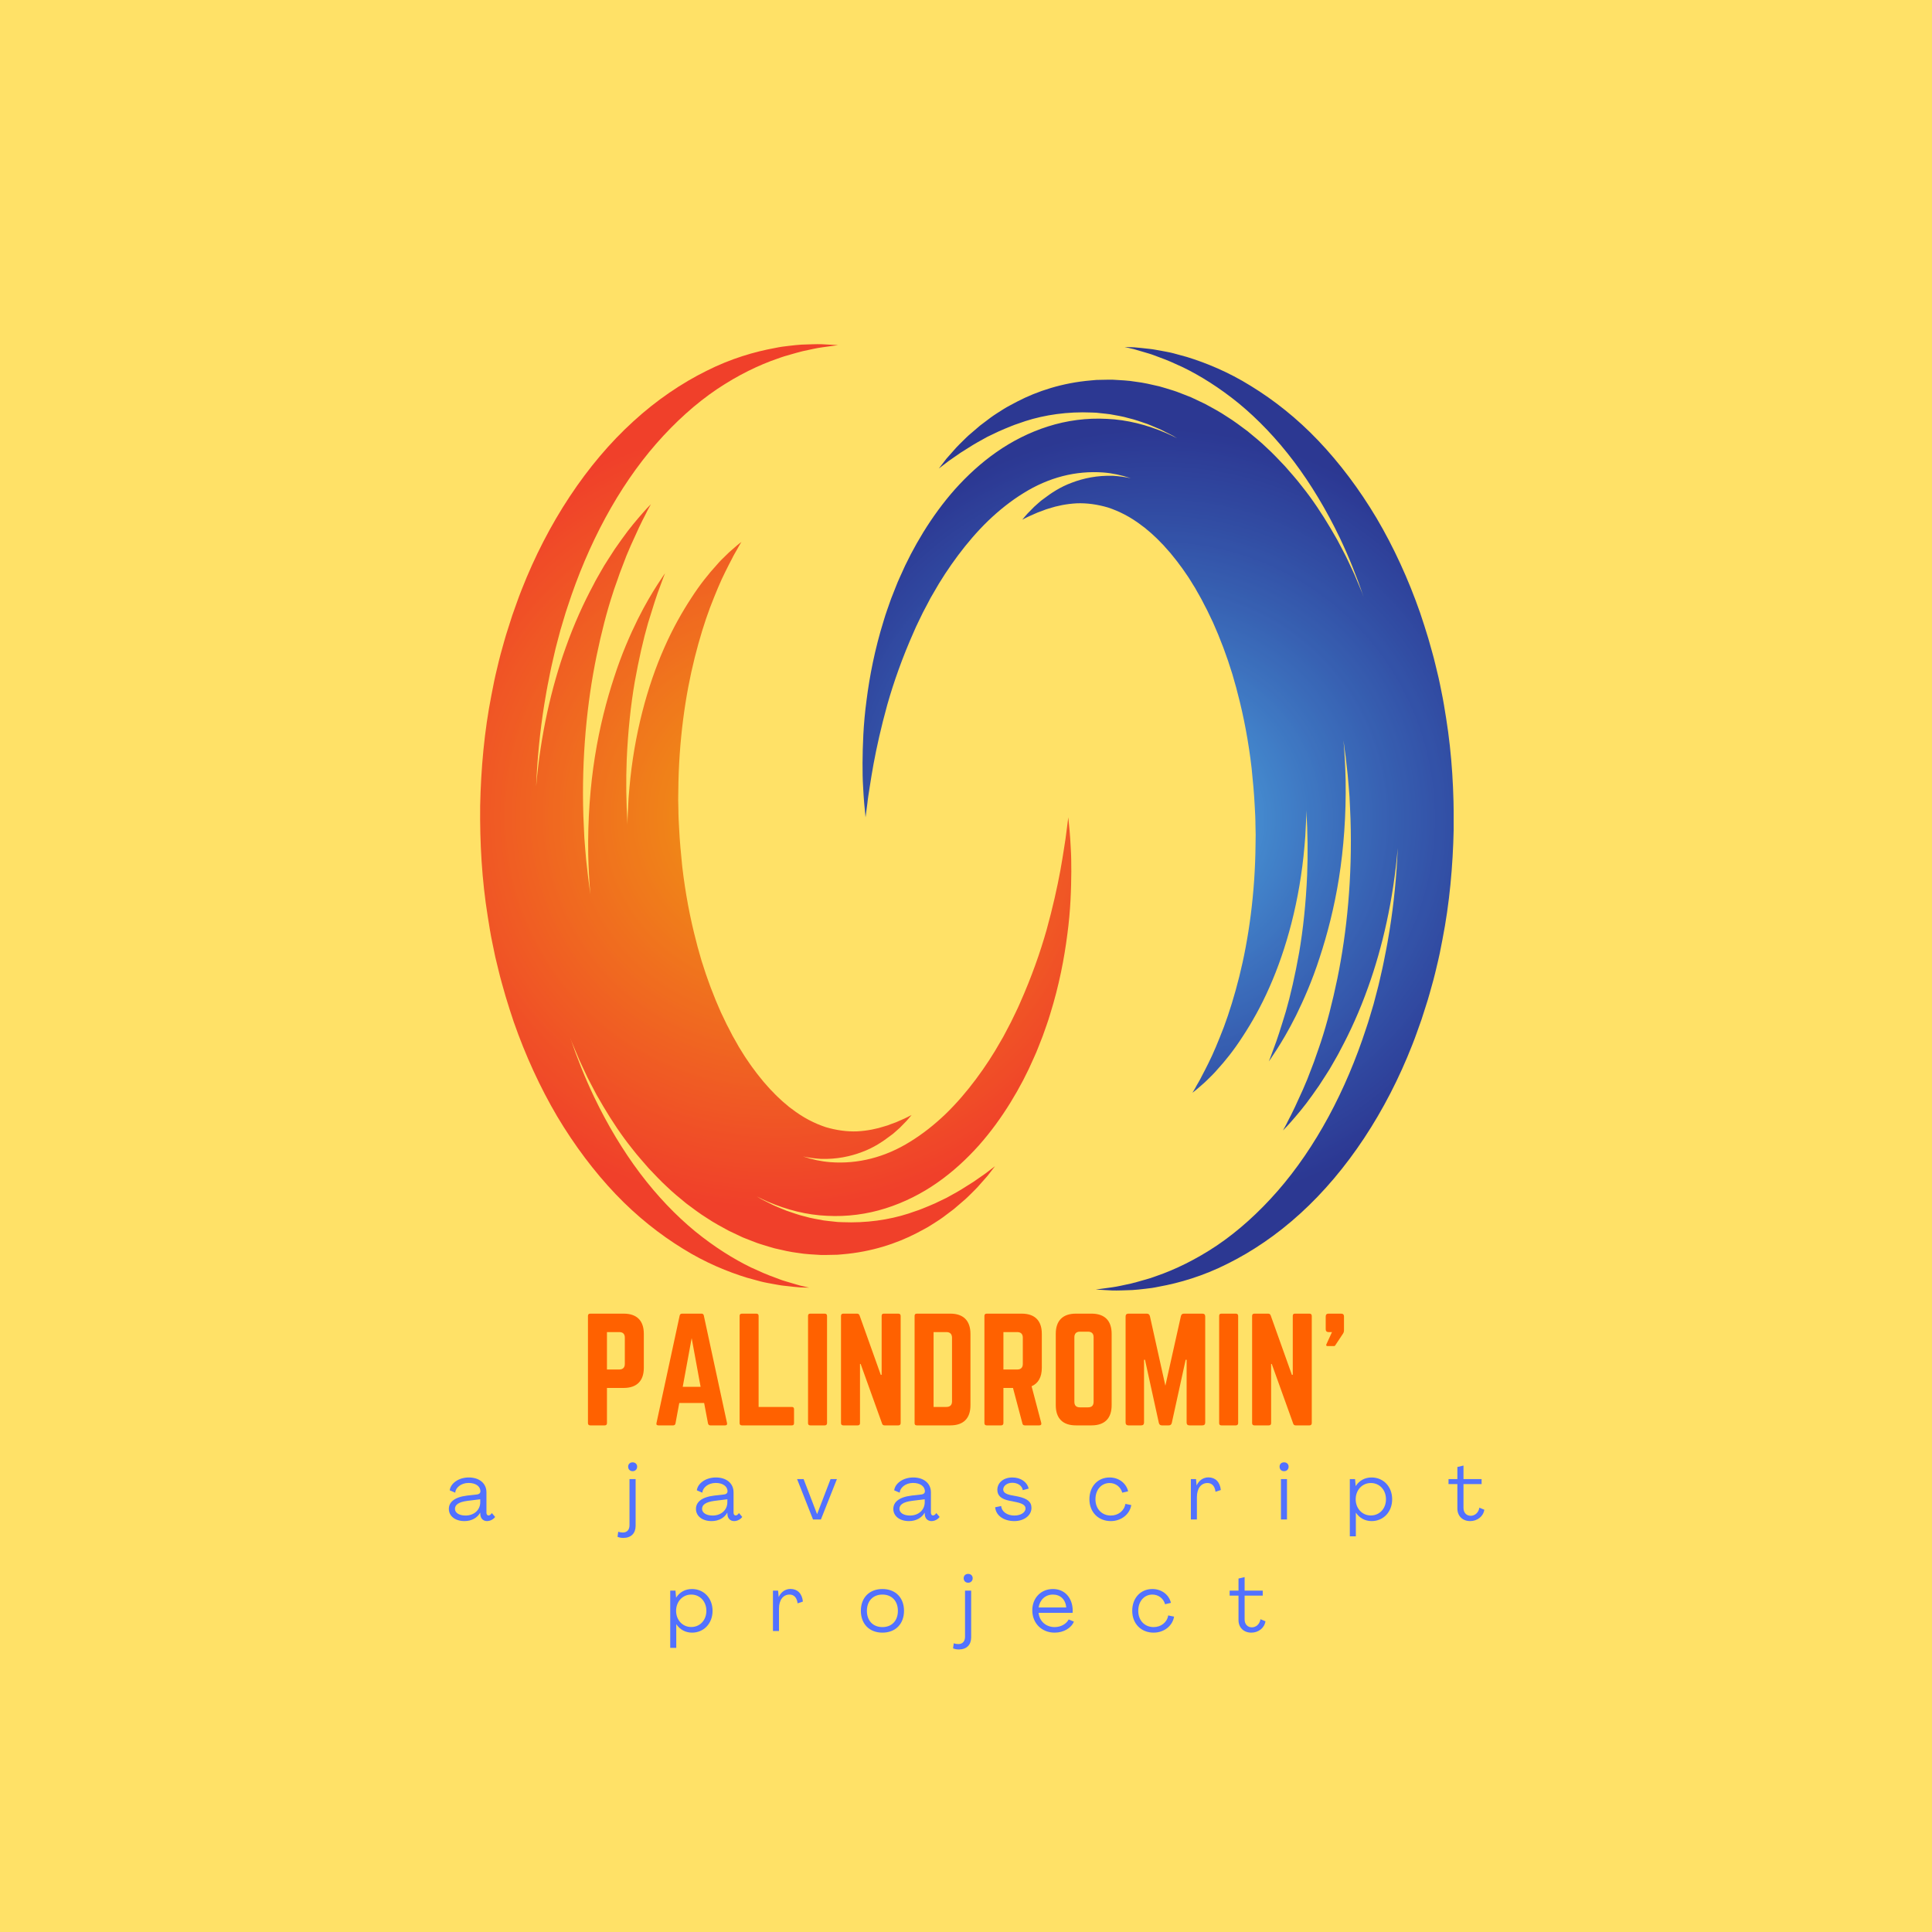 <svg xmlns="http://www.w3.org/2000/svg" xmlns:xlink="http://www.w3.org/1999/xlink" width="500" zoomAndPan="magnify" viewBox="0 0 375 375" height="500" preserveAspectRatio="xMidYMid meet" version="1.0"><defs><g/><clipPath id="4ec8a332f6"><path d="M 167.418 67.359 L 282.152 67.359 L 282.152 250.508 L 167.418 250.508 Z M 167.418 67.359 " clip-rule="nonzero"/></clipPath><clipPath id="ac35d5dd2b"><path d="M 219.785 250.398 C 220.551 250.363 221.363 250.254 222.238 250.16 C 222.676 250.105 223.129 250.051 223.594 249.992 C 224.055 249.926 224.52 249.824 225 249.73 C 228.871 249.031 233.512 247.695 238.246 245.301 C 242.996 242.949 247.879 239.668 252.406 235.527 C 261.5 227.258 269.059 215.75 274.129 202.781 C 274.461 201.969 274.75 201.152 275.047 200.324 C 275.34 199.504 275.637 198.676 275.93 197.844 C 276.199 197.008 276.469 196.168 276.734 195.328 C 277.008 194.488 277.273 193.641 277.504 192.789 C 277.742 191.938 277.98 191.082 278.219 190.223 C 278.457 189.363 278.648 188.5 278.859 187.629 C 279.059 186.766 279.285 185.895 279.457 185.02 C 279.629 184.145 279.801 183.266 279.973 182.387 C 281.355 175.348 282.008 168.121 282.16 160.922 C 282.238 153.73 281.832 146.508 280.699 139.449 C 280.418 137.684 280.145 135.926 279.773 134.184 C 279.598 133.312 279.43 132.445 279.234 131.582 C 279.027 130.723 278.82 129.863 278.613 129.004 C 278.219 127.293 277.695 125.602 277.234 123.922 C 276.727 122.246 276.199 120.586 275.645 118.949 C 273.363 112.406 270.523 106.223 267.199 100.582 C 263.844 94.949 260.012 89.863 255.875 85.52 C 251.738 81.168 247.215 77.621 242.805 74.922 C 238.414 72.184 234.055 70.418 230.367 69.285 C 229.43 69.016 228.543 68.777 227.711 68.559 C 226.875 68.344 226.055 68.219 225.312 68.07 C 224.562 67.949 223.887 67.797 223.242 67.734 C 222.602 67.664 222.02 67.598 221.496 67.543 C 220.977 67.496 220.52 67.453 220.121 67.414 C 219.723 67.391 219.383 67.391 219.117 67.379 C 218.574 67.367 218.293 67.359 218.293 67.359 C 218.293 67.359 218.566 67.418 219.094 67.535 C 219.355 67.598 219.684 67.664 220.066 67.762 C 220.445 67.875 220.887 68.004 221.383 68.148 C 221.875 68.297 222.43 68.457 223.039 68.637 C 223.645 68.809 224.277 69.078 224.973 69.328 C 225.66 69.598 226.414 69.852 227.176 70.191 C 227.934 70.535 228.738 70.898 229.59 71.281 C 232.93 72.902 236.688 75.238 240.426 78.281 C 244.152 81.344 247.812 85.164 251.137 89.57 C 254.453 93.98 257.457 98.98 260.059 104.402 C 261.797 108.047 263.332 111.887 264.688 115.867 L 264.355 114.996 L 263.875 113.84 L 262.902 111.527 C 262.547 110.766 262.195 110.008 261.84 109.25 L 261.305 108.117 L 260.727 107 C 260.34 106.258 259.957 105.512 259.559 104.777 C 259.137 104.051 258.719 103.328 258.297 102.602 C 256.594 99.719 254.742 96.926 252.645 94.316 C 252.129 93.66 251.617 93.008 251.059 92.379 C 250.512 91.75 249.965 91.121 249.418 90.496 C 248.262 89.285 247.145 88.07 245.91 86.949 C 244.73 85.793 243.422 84.754 242.16 83.703 C 240.828 82.715 239.531 81.719 238.129 80.855 C 236.781 79.941 235.32 79.176 233.91 78.402 C 233.172 78.051 232.445 77.707 231.719 77.363 L 231.176 77.109 L 230.613 76.887 C 230.238 76.738 229.867 76.594 229.492 76.449 C 229.125 76.305 228.754 76.164 228.383 76.023 C 228.012 75.883 227.629 75.777 227.254 75.656 C 226.492 75.426 225.75 75.184 224.996 74.984 C 223.469 74.633 221.977 74.273 220.465 74.098 C 218.977 73.84 217.477 73.797 216.023 73.703 C 215.297 73.688 214.57 73.711 213.859 73.723 C 213.504 73.73 213.152 73.742 212.801 73.746 C 212.445 73.766 212.098 73.809 211.75 73.84 C 206.184 74.309 201.312 75.934 197.465 77.93 C 196.988 78.184 196.52 78.434 196.055 78.68 C 195.598 78.93 195.145 79.164 194.727 79.441 C 193.887 79.988 193.059 80.48 192.324 81.023 C 191.594 81.574 190.895 82.102 190.227 82.605 C 189.598 83.141 189 83.652 188.434 84.141 C 187.852 84.613 187.367 85.121 186.895 85.578 C 186.426 86.043 185.984 86.469 185.598 86.887 C 184.844 87.738 184.207 88.461 183.688 89.047 C 182.738 90.273 182.234 90.93 182.234 90.93 C 182.234 90.93 182.887 90.43 184.113 89.496 C 184.746 89.059 185.523 88.52 186.438 87.883 C 186.902 87.574 187.422 87.266 187.957 86.926 C 188.504 86.594 189.055 86.215 189.688 85.875 C 190.312 85.531 190.969 85.164 191.656 84.781 C 192.367 84.445 193.105 84.09 193.883 83.719 C 194.652 83.355 195.496 83.047 196.34 82.688 C 196.762 82.504 197.211 82.363 197.66 82.207 C 198.109 82.051 198.566 81.895 199.031 81.734 C 202.77 80.535 207.188 79.867 211.895 80.07 C 212.191 80.082 212.484 80.082 212.781 80.105 C 213.074 80.137 213.375 80.168 213.672 80.203 C 214.266 80.27 214.867 80.32 215.469 80.406 C 216.668 80.637 217.887 80.805 219.09 81.168 C 220.309 81.445 221.5 81.887 222.715 82.301 C 223.312 82.527 223.898 82.797 224.5 83.043 C 224.797 83.172 225.102 83.285 225.391 83.43 C 225.684 83.578 225.977 83.727 226.27 83.875 C 226.559 84.023 226.855 84.172 227.148 84.316 L 227.59 84.543 L 228.016 84.793 C 228.168 84.883 228.324 84.973 228.477 85.062 C 227.75 84.695 227.016 84.34 226.27 84.023 C 222.633 82.465 218.75 81.465 214.844 81.301 C 210.949 81.09 207.059 81.613 203.434 82.766 C 199.809 83.914 196.43 85.637 193.418 87.746 C 190.398 89.859 187.727 92.328 185.371 94.957 C 183.023 97.605 181 100.418 179.234 103.273 C 177.477 106.133 175.965 109.031 174.711 111.926 C 174.551 112.285 174.395 112.645 174.234 113 C 174.09 113.363 173.945 113.723 173.801 114.086 C 173.516 114.805 173.227 115.516 172.957 116.223 C 172.465 117.664 171.93 119.051 171.527 120.457 C 169.789 126.031 168.781 131.289 168.188 135.965 C 167.559 140.637 167.445 144.75 167.418 148.113 C 167.418 149.797 167.434 151.297 167.523 152.602 C 167.594 153.902 167.652 155.008 167.738 155.906 C 167.91 157.691 168.004 158.645 168.004 158.645 C 168.004 158.645 168.125 157.699 168.359 155.918 C 168.441 155.031 168.625 153.941 168.824 152.668 C 169 151.391 169.277 149.934 169.551 148.305 C 170.152 145.059 171.016 141.152 172.223 136.785 C 173.461 132.422 175.148 127.621 177.363 122.648 C 177.887 121.391 178.531 120.172 179.129 118.898 C 179.457 118.277 179.785 117.656 180.117 117.027 C 180.281 116.711 180.449 116.398 180.613 116.078 C 180.793 115.77 180.973 115.461 181.152 115.152 C 182.559 112.641 184.176 110.18 185.945 107.809 C 187.719 105.434 189.664 103.156 191.797 101.09 C 193.934 99.039 196.242 97.199 198.672 95.707 C 201.098 94.191 203.664 93.082 206.262 92.414 C 208.859 91.75 211.504 91.516 214.156 91.711 C 215.949 91.848 217.73 92.238 219.488 92.824 C 218.301 92.57 217.148 92.418 216.051 92.355 C 212.988 92.254 210.289 92.828 208.059 93.684 C 205.809 94.504 204.008 95.715 202.578 96.812 C 202.398 96.945 202.227 97.074 202.059 97.195 C 201.891 97.324 201.734 97.48 201.578 97.613 C 201.277 97.883 200.992 98.137 200.723 98.375 C 200.219 98.891 199.785 99.328 199.434 99.688 C 199.094 100.051 198.852 100.375 198.676 100.57 C 198.508 100.77 198.422 100.875 198.422 100.875 C 198.422 100.875 198.539 100.812 198.773 100.691 C 199.012 100.582 199.348 100.379 199.801 100.184 C 200.25 99.988 200.797 99.73 201.434 99.465 C 201.758 99.352 202.098 99.23 202.457 99.09 C 202.633 99.023 202.816 98.938 203.004 98.879 C 203.191 98.82 203.387 98.762 203.586 98.699 C 205.16 98.18 207.027 97.801 208.969 97.695 C 210.918 97.613 212.988 97.895 215.094 98.516 C 217.188 99.223 219.391 100.277 221.754 102.113 L 222.199 102.441 L 222.645 102.82 C 222.938 103.082 223.246 103.301 223.547 103.586 C 223.844 103.871 224.145 104.148 224.449 104.426 C 224.758 104.695 225.047 105.043 225.352 105.344 L 225.812 105.805 C 225.965 105.965 226.109 106.145 226.258 106.312 C 226.562 106.652 226.863 106.992 227.168 107.336 C 227.75 108.086 228.375 108.785 228.949 109.609 C 229.555 110.371 230.113 111.246 230.699 112.086 C 230.988 112.516 231.254 112.984 231.535 113.43 L 231.957 114.102 C 232.094 114.332 232.223 114.574 232.355 114.812 C 232.625 115.285 232.891 115.758 233.16 116.234 C 233.418 116.727 233.672 117.223 233.926 117.719 C 234.055 117.969 234.195 118.211 234.316 118.465 L 234.684 119.238 C 234.93 119.754 235.176 120.266 235.426 120.785 C 235.871 121.863 236.371 122.902 236.785 124.02 L 237.438 125.672 L 238.047 127.371 C 238.262 127.93 238.445 128.504 238.629 129.086 L 239.191 130.82 L 239.695 132.594 C 239.867 133.18 240.039 133.77 240.176 134.379 C 241.449 139.156 242.355 144.109 242.934 149.07 C 243.188 151.559 243.426 154.035 243.543 156.5 C 243.578 157.121 243.609 157.734 243.641 158.348 C 243.676 158.961 243.668 159.57 243.684 160.184 C 243.699 160.797 243.711 161.402 243.723 162.008 C 243.715 162.613 243.707 163.215 243.699 163.816 C 243.621 173.422 242.359 182.309 240.531 189.602 C 239.613 193.246 238.605 196.516 237.559 199.32 C 236.484 202.105 235.496 204.508 234.551 206.367 C 234.098 207.324 233.652 208.121 233.281 208.848 C 232.926 209.59 232.57 210.152 232.297 210.633 C 232.027 211.117 231.828 211.508 231.676 211.734 C 231.527 211.973 231.449 212.098 231.449 212.098 C 231.449 212.098 231.566 212.008 231.793 211.84 C 232.027 211.676 232.344 211.387 232.77 211.027 C 233.18 210.645 233.73 210.227 234.316 209.633 C 234.906 209.051 235.609 208.398 236.312 207.562 C 237.781 205.961 239.492 203.848 241.207 201.18 C 242.945 198.523 244.77 195.34 246.395 191.629 C 249.684 184.234 252.289 174.762 253.195 164.293 C 253.25 163.637 253.305 162.98 253.359 162.32 C 253.391 161.66 253.426 160.996 253.457 160.328 C 253.484 159.66 253.535 158.992 253.547 158.32 C 253.551 157.977 253.559 157.633 253.562 157.293 C 253.828 161.656 253.871 165.863 253.715 169.82 C 253.477 175.359 252.926 180.438 252.164 184.895 C 251.367 189.34 250.484 193.199 249.582 196.324 C 248.637 199.43 247.863 201.887 247.223 203.512 C 246.918 204.332 246.688 204.961 246.531 205.387 C 246.359 205.801 246.27 206.02 246.27 206.02 C 246.27 206.02 246.406 205.828 246.668 205.461 C 246.918 205.082 247.289 204.52 247.773 203.785 C 248.727 202.305 250.078 200.082 251.566 197.098 C 253.035 194.109 254.695 190.371 256.137 185.887 C 257.609 181.418 258.969 176.23 259.891 170.441 C 260.809 164.652 261.289 158.27 261.188 151.504 C 261.129 148.957 261.008 146.352 260.77 143.707 C 261.09 145.922 261.352 148.133 261.578 150.328 C 261.723 151.777 261.816 153.219 261.938 154.652 C 262.004 156.086 262.082 157.512 262.129 158.93 C 262.5 170.258 261.434 180.914 259.578 189.945 C 258.641 194.457 257.582 198.594 256.395 202.199 C 256.117 203.113 255.773 203.965 255.492 204.812 C 255.348 205.234 255.203 205.648 255.062 206.055 C 254.906 206.457 254.758 206.852 254.609 207.238 C 254.312 208.016 254.023 208.762 253.75 209.473 C 253.453 210.176 253.164 210.848 252.895 211.484 C 251.766 214.02 250.824 216.027 250.109 217.355 C 249.773 218.039 249.508 218.559 249.312 218.898 C 249.121 219.242 249.02 219.418 249.02 219.418 C 249.02 219.418 249.164 219.273 249.438 218.988 C 249.719 218.711 250.113 218.277 250.617 217.707 C 251.617 216.559 253.102 214.867 254.742 212.539 C 255.152 211.957 255.582 211.34 256.039 210.695 C 256.477 210.043 256.914 209.348 257.379 208.621 C 257.609 208.262 257.844 207.887 258.082 207.512 C 258.305 207.121 258.531 206.73 258.766 206.328 C 259.215 205.523 259.727 204.695 260.16 203.809 C 262.043 200.312 263.914 196.23 265.547 191.629 C 268.332 183.883 270.449 174.652 271.297 164.625 C 271.082 169.988 270.555 175.332 269.711 180.586 C 269.574 181.398 269.438 182.211 269.297 183.023 C 269.164 183.832 268.984 184.637 268.832 185.441 C 268.664 186.246 268.531 187.051 268.344 187.848 C 268.164 188.645 267.98 189.441 267.801 190.234 C 267.629 191.031 267.426 191.816 267.215 192.602 C 267.008 193.387 266.805 194.168 266.598 194.949 C 266.367 195.723 266.133 196.496 265.906 197.266 C 265.676 198.035 265.449 198.801 265.18 199.559 C 261.234 211.707 255.363 222.723 247.977 231.184 C 244.289 235.398 240.281 239 236.195 241.754 C 232.109 244.492 228.023 246.453 224.457 247.676 C 224.012 247.828 223.586 247.996 223.156 248.125 C 222.727 248.246 222.305 248.367 221.898 248.488 C 221.082 248.711 220.316 248.953 219.59 249.121 C 218.137 249.43 216.887 249.727 215.855 249.867 C 213.805 250.16 212.688 250.293 212.688 250.293 C 212.688 250.293 213.793 250.375 215.902 250.48 C 216.953 250.508 218.246 250.449 219.785 250.398 Z M 219.785 250.398 " clip-rule="nonzero"/></clipPath><clipPath id="d8747eba5c"><path d="M 219.785 250.398 C 220.551 250.363 221.363 250.254 222.238 250.16 C 222.676 250.105 223.129 250.051 223.594 249.992 C 224.055 249.926 224.52 249.824 225 249.73 C 228.871 249.031 233.512 247.695 238.246 245.301 C 242.996 242.949 247.879 239.668 252.406 235.527 C 261.5 227.258 269.059 215.75 274.129 202.781 C 274.461 201.969 274.75 201.152 275.047 200.324 C 275.34 199.504 275.637 198.676 275.93 197.844 C 276.199 197.008 276.469 196.168 276.734 195.328 C 277.008 194.488 277.273 193.641 277.504 192.789 C 277.742 191.938 277.98 191.082 278.219 190.223 C 278.457 189.363 278.648 188.5 278.859 187.629 C 279.059 186.766 279.285 185.895 279.457 185.02 C 279.629 184.145 279.801 183.266 279.973 182.387 C 281.355 175.348 282.008 168.121 282.16 160.922 C 282.238 153.73 281.832 146.508 280.699 139.449 C 280.418 137.684 280.145 135.926 279.773 134.184 C 279.598 133.312 279.43 132.445 279.234 131.582 C 279.027 130.723 278.82 129.863 278.613 129.004 C 278.219 127.293 277.695 125.602 277.234 123.922 C 276.727 122.246 276.199 120.586 275.645 118.949 C 273.363 112.406 270.523 106.223 267.199 100.582 C 263.844 94.949 260.012 89.863 255.875 85.52 C 251.738 81.168 247.215 77.621 242.805 74.922 C 238.414 72.184 234.055 70.418 230.367 69.285 C 229.43 69.016 228.543 68.777 227.711 68.559 C 226.875 68.344 226.055 68.219 225.312 68.07 C 224.562 67.949 223.887 67.797 223.242 67.734 C 222.602 67.664 222.02 67.598 221.496 67.543 C 220.977 67.496 220.52 67.453 220.121 67.414 C 219.723 67.391 219.383 67.391 219.117 67.379 C 218.574 67.367 218.293 67.359 218.293 67.359 C 218.293 67.359 218.566 67.418 219.094 67.535 C 219.355 67.598 219.684 67.664 220.066 67.762 C 220.445 67.875 220.887 68.004 221.383 68.148 C 221.875 68.297 222.43 68.457 223.039 68.637 C 223.645 68.809 224.277 69.078 224.973 69.328 C 225.66 69.598 226.414 69.852 227.176 70.191 C 227.934 70.535 228.738 70.898 229.59 71.281 C 232.93 72.902 236.688 75.238 240.426 78.281 C 244.152 81.344 247.812 85.164 251.137 89.57 C 254.453 93.98 257.457 98.98 260.059 104.402 C 261.797 108.047 263.332 111.887 264.688 115.867 L 264.355 114.996 L 263.875 113.84 L 262.902 111.527 C 262.547 110.766 262.195 110.008 261.84 109.25 L 261.305 108.117 L 260.727 107 C 260.34 106.258 259.957 105.512 259.559 104.777 C 259.137 104.051 258.719 103.328 258.297 102.602 C 256.594 99.719 254.742 96.926 252.645 94.316 C 252.129 93.66 251.617 93.008 251.059 92.379 C 250.512 91.75 249.965 91.121 249.418 90.496 C 248.262 89.285 247.145 88.07 245.91 86.949 C 244.73 85.793 243.422 84.754 242.16 83.703 C 240.828 82.715 239.531 81.719 238.129 80.855 C 236.781 79.941 235.32 79.176 233.91 78.402 C 233.172 78.051 232.445 77.707 231.719 77.363 L 231.176 77.109 L 230.613 76.887 C 230.238 76.738 229.867 76.594 229.492 76.449 C 229.125 76.305 228.754 76.164 228.383 76.023 C 228.012 75.883 227.629 75.777 227.254 75.656 C 226.492 75.426 225.75 75.184 224.996 74.984 C 223.469 74.633 221.977 74.273 220.465 74.098 C 218.977 73.84 217.477 73.797 216.023 73.703 C 215.297 73.688 214.57 73.711 213.859 73.723 C 213.504 73.73 213.152 73.742 212.801 73.746 C 212.445 73.766 212.098 73.809 211.75 73.84 C 206.184 74.309 201.312 75.934 197.465 77.93 C 196.988 78.184 196.52 78.434 196.055 78.68 C 195.598 78.93 195.145 79.164 194.727 79.441 C 193.887 79.988 193.059 80.48 192.324 81.023 C 191.594 81.574 190.895 82.102 190.227 82.605 C 189.598 83.141 189 83.652 188.434 84.141 C 187.852 84.613 187.367 85.121 186.895 85.578 C 186.426 86.043 185.984 86.469 185.598 86.887 C 184.844 87.738 184.207 88.461 183.688 89.047 C 182.738 90.273 182.234 90.93 182.234 90.93 C 182.234 90.93 182.887 90.43 184.113 89.496 C 184.746 89.059 185.523 88.52 186.438 87.883 C 186.902 87.574 187.422 87.266 187.957 86.926 C 188.504 86.594 189.055 86.215 189.688 85.875 C 190.312 85.531 190.969 85.164 191.656 84.781 C 192.367 84.445 193.105 84.09 193.883 83.719 C 194.652 83.355 195.496 83.047 196.34 82.688 C 196.762 82.504 197.211 82.363 197.66 82.207 C 198.109 82.051 198.566 81.895 199.031 81.734 C 202.77 80.535 207.188 79.867 211.895 80.07 C 212.191 80.082 212.484 80.082 212.781 80.105 C 213.074 80.137 213.375 80.168 213.672 80.203 C 214.266 80.27 214.867 80.32 215.469 80.406 C 216.668 80.637 217.887 80.805 219.09 81.168 C 220.309 81.445 221.5 81.887 222.715 82.301 C 223.312 82.527 223.898 82.797 224.5 83.043 C 224.797 83.172 225.102 83.285 225.391 83.43 C 225.684 83.578 225.977 83.727 226.27 83.875 C 226.559 84.023 226.855 84.172 227.148 84.316 L 227.59 84.543 L 228.016 84.793 C 228.168 84.883 228.324 84.973 228.477 85.062 C 227.75 84.695 227.016 84.34 226.27 84.023 C 222.633 82.465 218.75 81.465 214.844 81.301 C 210.949 81.09 207.059 81.613 203.434 82.766 C 199.809 83.914 196.43 85.637 193.418 87.746 C 190.398 89.859 187.727 92.328 185.371 94.957 C 183.023 97.605 181 100.418 179.234 103.273 C 177.477 106.133 175.965 109.031 174.711 111.926 C 174.551 112.285 174.395 112.645 174.234 113 C 174.09 113.363 173.945 113.723 173.801 114.086 C 173.516 114.805 173.227 115.516 172.957 116.223 C 172.465 117.664 171.93 119.051 171.527 120.457 C 169.789 126.031 168.781 131.289 168.188 135.965 C 167.559 140.637 167.445 144.75 167.418 148.113 C 167.418 149.797 167.434 151.297 167.523 152.602 C 167.594 153.902 167.652 155.008 167.738 155.906 C 167.91 157.691 168.004 158.645 168.004 158.645 C 168.004 158.645 168.125 157.699 168.359 155.918 C 168.441 155.031 168.625 153.941 168.824 152.668 C 169 151.391 169.277 149.934 169.551 148.305 C 170.152 145.059 171.016 141.152 172.223 136.785 C 173.461 132.422 175.148 127.621 177.363 122.648 C 177.887 121.391 178.531 120.172 179.129 118.898 C 179.457 118.277 179.785 117.656 180.117 117.027 C 180.281 116.711 180.449 116.398 180.613 116.078 C 180.793 115.77 180.973 115.461 181.152 115.152 C 182.559 112.641 184.176 110.18 185.945 107.809 C 187.719 105.434 189.664 103.156 191.797 101.09 C 193.934 99.039 196.242 97.199 198.672 95.707 C 201.098 94.191 203.664 93.082 206.262 92.414 C 208.859 91.75 211.504 91.516 214.156 91.711 C 215.949 91.848 217.73 92.238 219.488 92.824 C 218.301 92.57 217.148 92.418 216.051 92.355 C 212.988 92.254 210.289 92.828 208.059 93.684 C 205.809 94.504 204.008 95.715 202.578 96.812 C 202.398 96.945 202.227 97.074 202.059 97.195 C 201.891 97.324 201.734 97.48 201.578 97.613 C 201.277 97.883 200.992 98.137 200.723 98.375 C 200.219 98.891 199.785 99.328 199.434 99.688 C 199.094 100.051 198.852 100.375 198.676 100.57 C 198.508 100.77 198.422 100.875 198.422 100.875 C 198.422 100.875 198.539 100.812 198.773 100.691 C 199.012 100.582 199.348 100.379 199.801 100.184 C 200.25 99.988 200.797 99.73 201.434 99.465 C 201.758 99.352 202.098 99.23 202.457 99.09 C 202.633 99.023 202.816 98.938 203.004 98.879 C 203.191 98.82 203.387 98.762 203.586 98.699 C 205.16 98.18 207.027 97.801 208.969 97.695 C 210.918 97.613 212.988 97.895 215.094 98.516 C 217.188 99.223 219.391 100.277 221.754 102.113 L 222.199 102.441 L 222.645 102.82 C 222.938 103.082 223.246 103.301 223.547 103.586 C 223.844 103.871 224.145 104.148 224.449 104.426 C 224.758 104.695 225.047 105.043 225.352 105.344 L 225.812 105.805 C 225.965 105.965 226.109 106.145 226.258 106.312 C 226.562 106.652 226.863 106.992 227.168 107.336 C 227.75 108.086 228.375 108.785 228.949 109.609 C 229.555 110.371 230.113 111.246 230.699 112.086 C 230.988 112.516 231.254 112.984 231.535 113.43 L 231.957 114.102 C 232.094 114.332 232.223 114.574 232.355 114.812 C 232.625 115.285 232.891 115.758 233.16 116.234 C 233.418 116.727 233.672 117.223 233.926 117.719 C 234.055 117.969 234.195 118.211 234.316 118.465 L 234.684 119.238 C 234.93 119.754 235.176 120.266 235.426 120.785 C 235.871 121.863 236.371 122.902 236.785 124.02 L 237.438 125.672 L 238.047 127.371 C 238.262 127.93 238.445 128.504 238.629 129.086 L 239.191 130.82 L 239.695 132.594 C 239.867 133.18 240.039 133.77 240.176 134.379 C 241.449 139.156 242.355 144.109 242.934 149.07 C 243.188 151.559 243.426 154.035 243.543 156.5 C 243.578 157.121 243.609 157.734 243.641 158.348 C 243.676 158.961 243.668 159.57 243.684 160.184 C 243.699 160.797 243.711 161.402 243.723 162.008 C 243.715 162.613 243.707 163.215 243.699 163.816 C 243.621 173.422 242.359 182.309 240.531 189.602 C 239.613 193.246 238.605 196.516 237.559 199.32 C 236.484 202.105 235.496 204.508 234.551 206.367 C 234.098 207.324 233.652 208.121 233.281 208.848 C 232.926 209.59 232.57 210.152 232.297 210.633 C 232.027 211.117 231.828 211.508 231.676 211.734 C 231.527 211.973 231.449 212.098 231.449 212.098 C 231.449 212.098 231.566 212.008 231.793 211.84 C 232.027 211.676 232.344 211.387 232.77 211.027 C 233.18 210.645 233.73 210.227 234.316 209.633 C 234.906 209.051 235.609 208.398 236.312 207.562 C 237.781 205.961 239.492 203.848 241.207 201.18 C 242.945 198.523 244.77 195.34 246.395 191.629 C 249.684 184.234 252.289 174.762 253.195 164.293 C 253.25 163.637 253.305 162.98 253.359 162.32 C 253.391 161.66 253.426 160.996 253.457 160.328 C 253.484 159.66 253.535 158.992 253.547 158.32 C 253.551 157.977 253.559 157.633 253.562 157.293 C 253.828 161.656 253.871 165.863 253.715 169.82 C 253.477 175.359 252.926 180.438 252.164 184.895 C 251.367 189.34 250.484 193.199 249.582 196.324 C 248.637 199.43 247.863 201.887 247.223 203.512 C 246.918 204.332 246.688 204.961 246.531 205.387 C 246.359 205.801 246.27 206.02 246.27 206.02 C 246.27 206.02 246.406 205.828 246.668 205.461 C 246.918 205.082 247.289 204.52 247.773 203.785 C 248.727 202.305 250.078 200.082 251.566 197.098 C 253.035 194.109 254.695 190.371 256.137 185.887 C 257.609 181.418 258.969 176.23 259.891 170.441 C 260.809 164.652 261.289 158.27 261.188 151.504 C 261.129 148.957 261.008 146.352 260.77 143.707 C 261.09 145.922 261.352 148.133 261.578 150.328 C 261.723 151.777 261.816 153.219 261.938 154.652 C 262.004 156.086 262.082 157.512 262.129 158.93 C 262.5 170.258 261.434 180.914 259.578 189.945 C 258.641 194.457 257.582 198.594 256.395 202.199 C 256.117 203.113 255.773 203.965 255.492 204.812 C 255.348 205.234 255.203 205.648 255.062 206.055 C 254.906 206.457 254.758 206.852 254.609 207.238 C 254.312 208.016 254.023 208.762 253.75 209.473 C 253.453 210.176 253.164 210.848 252.895 211.484 C 251.766 214.02 250.824 216.027 250.109 217.355 C 249.773 218.039 249.508 218.559 249.312 218.898 C 249.121 219.242 249.02 219.418 249.02 219.418 C 249.02 219.418 249.164 219.273 249.438 218.988 C 249.719 218.711 250.113 218.277 250.617 217.707 C 251.617 216.559 253.102 214.867 254.742 212.539 C 255.152 211.957 255.582 211.34 256.039 210.695 C 256.477 210.043 256.914 209.348 257.379 208.621 C 257.609 208.262 257.844 207.887 258.082 207.512 C 258.305 207.121 258.531 206.73 258.766 206.328 C 259.215 205.523 259.727 204.695 260.16 203.809 C 262.043 200.312 263.914 196.23 265.547 191.629 C 268.332 183.883 270.449 174.652 271.297 164.625 C 271.082 169.988 270.555 175.332 269.711 180.586 C 269.574 181.398 269.438 182.211 269.297 183.023 C 269.164 183.832 268.984 184.637 268.832 185.441 C 268.664 186.246 268.531 187.051 268.344 187.848 C 268.164 188.645 267.98 189.441 267.801 190.234 C 267.629 191.031 267.426 191.816 267.215 192.602 C 267.008 193.387 266.805 194.168 266.598 194.949 C 266.367 195.723 266.133 196.496 265.906 197.266 C 265.676 198.035 265.449 198.801 265.18 199.559 C 261.234 211.707 255.363 222.723 247.977 231.184 C 244.289 235.398 240.281 239 236.195 241.754 C 232.109 244.492 228.023 246.453 224.457 247.676 C 224.012 247.828 223.586 247.996 223.156 248.125 C 222.727 248.246 222.305 248.367 221.898 248.488 C 221.082 248.711 220.316 248.953 219.59 249.121 C 218.137 249.43 216.887 249.727 215.855 249.867 C 213.805 250.16 212.688 250.293 212.688 250.293 C 212.688 250.293 213.793 250.375 215.902 250.48 C 216.953 250.508 218.246 250.449 219.785 250.398 " clip-rule="nonzero"/></clipPath><radialGradient gradientTransform="matrix(0, 1, -1, 0, 224.794, 158.924)" gradientUnits="userSpaceOnUse" r="76.411" cx="0" id="049f82e2bd" cy="0" fx="0" fy="0"><stop stop-opacity="1" stop-color="rgb(31.604%, 67.653%, 89.799%)" offset="0"/><stop stop-opacity="1" stop-color="rgb(31.404%, 67.502%, 89.609%)" offset="0.004"/><stop stop-opacity="1" stop-color="rgb(31.4%, 67.313%, 89.409%)" offset="0.008"/><stop stop-opacity="1" stop-color="rgb(31.218%, 67.113%, 89.4%)" offset="0.012"/><stop stop-opacity="1" stop-color="rgb(31.018%, 66.922%, 89.223%)" offset="0.016"/><stop stop-opacity="1" stop-color="rgb(31%, 66.522%, 89%)" offset="0.02"/><stop stop-opacity="1" stop-color="rgb(31%, 66.281%, 88.777%)" offset="0.023"/><stop stop-opacity="1" stop-color="rgb(31%, 66.069%, 88.586%)" offset="0.027"/><stop stop-opacity="1" stop-color="rgb(30.991%, 65.686%, 88.387%)" offset="0.031"/><stop stop-opacity="1" stop-color="rgb(30.791%, 65.495%, 88.199%)" offset="0.035"/><stop stop-opacity="1" stop-color="rgb(30.6%, 65.297%, 88.199%)" offset="0.039"/><stop stop-opacity="1" stop-color="rgb(30.6%, 65.1%, 88.005%)" offset="0.043"/><stop stop-opacity="1" stop-color="rgb(30.6%, 64.909%, 87.805%)" offset="0.047"/><stop stop-opacity="1" stop-color="rgb(30.6%, 64.709%, 87.799%)" offset="0.051"/><stop stop-opacity="1" stop-color="rgb(30.6%, 64.519%, 87.663%)" offset="0.055"/><stop stop-opacity="1" stop-color="rgb(30.424%, 64.319%, 87.514%)" offset="0.059"/><stop stop-opacity="1" stop-color="rgb(30.223%, 64.099%, 87.479%)" offset="0.062"/><stop stop-opacity="1" stop-color="rgb(30.183%, 63.884%, 87.279%)" offset="0.066"/><stop stop-opacity="1" stop-color="rgb(29.984%, 63.673%, 87.099%)" offset="0.07"/><stop stop-opacity="1" stop-color="rgb(29.799%, 63.289%, 87.093%)" offset="0.074"/><stop stop-opacity="1" stop-color="rgb(29.799%, 63.098%, 86.893%)" offset="0.078"/><stop stop-opacity="1" stop-color="rgb(29.799%, 62.901%, 86.699%)" offset="0.082"/><stop stop-opacity="1" stop-color="rgb(29.799%, 62.558%, 86.699%)" offset="0.086"/><stop stop-opacity="1" stop-color="rgb(29.611%, 62.405%, 86.511%)" offset="0.09"/><stop stop-opacity="1" stop-color="rgb(29.411%, 62.216%, 86.311%)" offset="0.094"/><stop stop-opacity="1" stop-color="rgb(29.399%, 62.016%, 86.299%)" offset="0.098"/><stop stop-opacity="1" stop-color="rgb(29.399%, 61.8%, 86.099%)" offset="0.102"/><stop stop-opacity="1" stop-color="rgb(29.399%, 61.58%, 85.899%)" offset="0.105"/><stop stop-opacity="1" stop-color="rgb(29.399%, 61.38%, 85.884%)" offset="0.109"/><stop stop-opacity="1" stop-color="rgb(29.39%, 61.189%, 85.684%)" offset="0.113"/><stop stop-opacity="1" stop-color="rgb(29.19%, 60.989%, 85.495%)" offset="0.117"/><stop stop-opacity="1" stop-color="rgb(28.999%, 60.799%, 85.295%)" offset="0.121"/><stop stop-opacity="1" stop-color="rgb(28.999%, 60.603%, 85.1%)" offset="0.125"/><stop stop-opacity="1" stop-color="rgb(28.999%, 60.403%, 85.1%)" offset="0.129"/><stop stop-opacity="1" stop-color="rgb(28.999%, 60.213%, 84.914%)" offset="0.133"/><stop stop-opacity="1" stop-color="rgb(28.999%, 60.013%, 84.712%)" offset="0.137"/><stop stop-opacity="1" stop-color="rgb(28.822%, 59.822%, 84.698%)" offset="0.141"/><stop stop-opacity="1" stop-color="rgb(28.622%, 59.422%, 84.499%)" offset="0.145"/><stop stop-opacity="1" stop-color="rgb(28.581%, 59.181%, 84.282%)" offset="0.148"/><stop stop-opacity="1" stop-color="rgb(28.381%, 58.969%, 84.082%)" offset="0.152"/><stop stop-opacity="1" stop-color="rgb(28.2%, 58.586%, 83.899%)" offset="0.156"/><stop stop-opacity="1" stop-color="rgb(28.2%, 58.395%, 83.899%)" offset="0.16"/><stop stop-opacity="1" stop-color="rgb(28.2%, 58.197%, 83.899%)" offset="0.164"/><stop stop-opacity="1" stop-color="rgb(28.2%, 58%, 83.705%)" offset="0.168"/><stop stop-opacity="1" stop-color="rgb(28.2%, 57.809%, 83.505%)" offset="0.172"/><stop stop-opacity="1" stop-color="rgb(28.015%, 57.61%, 83.499%)" offset="0.176"/><stop stop-opacity="1" stop-color="rgb(27.815%, 57.465%, 83.319%)" offset="0.18"/><stop stop-opacity="1" stop-color="rgb(27.8%, 57.315%, 83.119%)" offset="0.184"/><stop stop-opacity="1" stop-color="rgb(27.8%, 57.098%, 83.078%)" offset="0.188"/><stop stop-opacity="1" stop-color="rgb(27.8%, 56.898%, 82.878%)" offset="0.191"/><stop stop-opacity="1" stop-color="rgb(27.8%, 56.888%, 82.69%)" offset="0.195"/><stop stop-opacity="1" stop-color="rgb(27.8%, 56.682%, 82.541%)" offset="0.199"/><stop stop-opacity="1" stop-color="rgb(27.798%, 56.293%, 82.399%)" offset="0.203"/><stop stop-opacity="1" stop-color="rgb(27.65%, 56.099%, 82.399%)" offset="0.207"/><stop stop-opacity="1" stop-color="rgb(27.501%, 55.907%, 82.207%)" offset="0.211"/><stop stop-opacity="1" stop-color="rgb(27.499%, 55.707%, 82.007%)" offset="0.215"/><stop stop-opacity="1" stop-color="rgb(27.499%, 55.516%, 81.816%)" offset="0.219"/><stop stop-opacity="1" stop-color="rgb(27.499%, 55.138%, 81.616%)" offset="0.223"/><stop stop-opacity="1" stop-color="rgb(27.299%, 54.897%, 81.599%)" offset="0.227"/><stop stop-opacity="1" stop-color="rgb(27.1%, 54.675%, 81.58%)" offset="0.23"/><stop stop-opacity="1" stop-color="rgb(27.084%, 54.485%, 81.38%)" offset="0.234"/><stop stop-opacity="1" stop-color="rgb(26.884%, 54.285%, 81.2%)" offset="0.238"/><stop stop-opacity="1" stop-color="rgb(26.7%, 54.094%, 81.195%)" offset="0.242"/><stop stop-opacity="1" stop-color="rgb(26.7%, 53.894%, 80.995%)" offset="0.246"/><stop stop-opacity="1" stop-color="rgb(26.7%, 53.699%, 80.8%)" offset="0.25"/><stop stop-opacity="1" stop-color="rgb(26.7%, 53.508%, 80.8%)" offset="0.254"/><stop stop-opacity="1" stop-color="rgb(26.7%, 53.308%, 80.618%)" offset="0.258"/><stop stop-opacity="1" stop-color="rgb(26.7%, 53.122%, 80.417%)" offset="0.266"/><stop stop-opacity="1" stop-color="rgb(26.498%, 52.722%, 80.199%)" offset="0.27"/><stop stop-opacity="1" stop-color="rgb(26.299%, 52.486%, 79.982%)" offset="0.273"/><stop stop-opacity="1" stop-color="rgb(26.299%, 52.328%, 79.782%)" offset="0.277"/><stop stop-opacity="1" stop-color="rgb(26.295%, 51.991%, 79.596%)" offset="0.285"/><stop stop-opacity="1" stop-color="rgb(26.097%, 51.799%, 79.398%)" offset="0.289"/><stop stop-opacity="1" stop-color="rgb(25.9%, 51.605%, 79.201%)" offset="0.293"/><stop stop-opacity="1" stop-color="rgb(25.899%, 51.221%, 79.015%)" offset="0.297"/><stop stop-opacity="1" stop-color="rgb(25.719%, 51.015%, 78.815%)" offset="0.305"/><stop stop-opacity="1" stop-color="rgb(25.519%, 50.824%, 78.799%)" offset="0.309"/><stop stop-opacity="1" stop-color="rgb(25.499%, 50.603%, 78.778%)" offset="0.312"/><stop stop-opacity="1" stop-color="rgb(25.499%, 50.368%, 78.578%)" offset="0.316"/><stop stop-opacity="1" stop-color="rgb(25.499%, 49.988%, 78.394%)" offset="0.324"/><stop stop-opacity="1" stop-color="rgb(25.499%, 49.797%, 78.194%)" offset="0.328"/><stop stop-opacity="1" stop-color="rgb(25.499%, 49.6%, 78%)" offset="0.332"/><stop stop-opacity="1" stop-color="rgb(25.307%, 49.402%, 78%)" offset="0.336"/><stop stop-opacity="1" stop-color="rgb(25.107%, 49.211%, 78%)" offset="0.34"/><stop stop-opacity="1" stop-color="rgb(25.099%, 49.011%, 77.817%)" offset="0.344"/><stop stop-opacity="1" stop-color="rgb(25.099%, 48.82%, 77.615%)" offset="0.348"/><stop stop-opacity="1" stop-color="rgb(25.099%, 48.598%, 77.449%)" offset="0.352"/><stop stop-opacity="1" stop-color="rgb(25.099%, 48.375%, 77.28%)" offset="0.355"/><stop stop-opacity="1" stop-color="rgb(25.099%, 48.184%, 77.08%)" offset="0.359"/><stop stop-opacity="1" stop-color="rgb(25.09%, 47.984%, 76.9%)" offset="0.363"/><stop stop-opacity="1" stop-color="rgb(24.89%, 47.795%, 76.895%)" offset="0.367"/><stop stop-opacity="1" stop-color="rgb(24.699%, 47.646%, 76.695%)" offset="0.371"/><stop stop-opacity="1" stop-color="rgb(24.509%, 47.308%, 76.5%)" offset="0.379"/><stop stop-opacity="1" stop-color="rgb(24.309%, 46.927%, 76.318%)" offset="0.383"/><stop stop-opacity="1" stop-color="rgb(24.3%, 46.718%, 76.117%)" offset="0.391"/><stop stop-opacity="1" stop-color="rgb(24.3%, 46.5%, 76.077%)" offset="0.395"/><stop stop-opacity="1" stop-color="rgb(24.3%, 46.286%, 75.877%)" offset="0.398"/><stop stop-opacity="1" stop-color="rgb(24.3%, 46.086%, 75.691%)" offset="0.406"/><stop stop-opacity="1" stop-color="rgb(24.297%, 45.895%, 75.491%)" offset="0.41"/><stop stop-opacity="1" stop-color="rgb(24.098%, 45.697%, 75.299%)" offset="0.414"/><stop stop-opacity="1" stop-color="rgb(23.901%, 45.306%, 75.299%)" offset="0.418"/><stop stop-opacity="1" stop-color="rgb(23.9%, 45.105%, 75.11%)" offset="0.422"/><stop stop-opacity="1" stop-color="rgb(23.9%, 44.914%, 74.91%)" offset="0.426"/><stop stop-opacity="1" stop-color="rgb(23.9%, 44.54%, 74.724%)" offset="0.43"/><stop stop-opacity="1" stop-color="rgb(23.9%, 44.324%, 74.504%)" offset="0.438"/><stop stop-opacity="1" stop-color="rgb(23.883%, 44.283%, 74.278%)" offset="0.441"/><stop stop-opacity="1" stop-color="rgb(23.683%, 44.077%, 74.1%)" offset="0.445"/><stop stop-opacity="1" stop-color="rgb(23.497%, 43.694%, 74.098%)" offset="0.453"/><stop stop-opacity="1" stop-color="rgb(23.3%, 43.5%, 73.901%)" offset="0.457"/><stop stop-opacity="1" stop-color="rgb(23.102%, 43.307%, 73.703%)" offset="0.461"/><stop stop-opacity="1" stop-color="rgb(23.099%, 43.108%, 73.517%)" offset="0.465"/><stop stop-opacity="1" stop-color="rgb(23.099%, 42.921%, 73.315%)" offset="0.473"/><stop stop-opacity="1" stop-color="rgb(23.099%, 42.57%, 73.276%)" offset="0.477"/><stop stop-opacity="1" stop-color="rgb(23.099%, 42.38%, 73.076%)" offset="0.48"/><stop stop-opacity="1" stop-color="rgb(23.099%, 42.171%, 72.89%)" offset="0.484"/><stop stop-opacity="1" stop-color="rgb(23.094%, 41.789%, 72.69%)" offset="0.492"/><stop stop-opacity="1" stop-color="rgb(22.894%, 41.599%, 72.499%)" offset="0.496"/><stop stop-opacity="1" stop-color="rgb(22.699%, 41.408%, 72.499%)" offset="0.504"/><stop stop-opacity="1" stop-color="rgb(22.699%, 41.208%, 72.359%)" offset="0.508"/><stop stop-opacity="1" stop-color="rgb(22.699%, 41.017%, 72.209%)" offset="0.512"/><stop stop-opacity="1" stop-color="rgb(22.566%, 40.817%, 72.021%)" offset="0.516"/><stop stop-opacity="1" stop-color="rgb(22.417%, 40.599%, 71.822%)" offset="0.52"/><stop stop-opacity="1" stop-color="rgb(22.4%, 40.399%, 71.782%)" offset="0.523"/><stop stop-opacity="1" stop-color="rgb(22.4%, 40.387%, 71.582%)" offset="0.527"/><stop stop-opacity="1" stop-color="rgb(22.4%, 40.187%, 71.399%)" offset="0.531"/><stop stop-opacity="1" stop-color="rgb(22.4%, 39.996%, 71.399%)" offset="0.535"/><stop stop-opacity="1" stop-color="rgb(22.4%, 39.798%, 71.399%)" offset="0.539"/><stop stop-opacity="1" stop-color="rgb(22.206%, 39.601%, 71.205%)" offset="0.543"/><stop stop-opacity="1" stop-color="rgb(22.005%, 39.41%, 71.005%)" offset="0.547"/><stop stop-opacity="1" stop-color="rgb(21.999%, 39.211%, 70.815%)" offset="0.551"/><stop stop-opacity="1" stop-color="rgb(21.999%, 39.02%, 70.615%)" offset="0.555"/><stop stop-opacity="1" stop-color="rgb(21.999%, 38.818%, 70.599%)" offset="0.559"/><stop stop-opacity="1" stop-color="rgb(21.999%, 38.599%, 70.578%)" offset="0.562"/><stop stop-opacity="1" stop-color="rgb(21.999%, 38.383%, 70.378%)" offset="0.566"/><stop stop-opacity="1" stop-color="rgb(21.997%, 38.182%, 70.198%)" offset="0.57"/><stop stop-opacity="1" stop-color="rgb(21.8%, 37.801%, 70.001%)" offset="0.582"/><stop stop-opacity="1" stop-color="rgb(21.602%, 37.451%, 69.62%)" offset="0.586"/><stop stop-opacity="1" stop-color="rgb(21.42%, 37.299%, 69.415%)" offset="0.598"/><stop stop-opacity="1" stop-color="rgb(21.22%, 37.099%, 69.199%)" offset="0.602"/><stop stop-opacity="1" stop-color="rgb(21.199%, 36.88%, 68.999%)" offset="0.605"/><stop stop-opacity="1" stop-color="rgb(21.199%, 36.681%, 68.985%)" offset="0.609"/><stop stop-opacity="1" stop-color="rgb(21.199%, 36.49%, 68.785%)" offset="0.613"/><stop stop-opacity="1" stop-color="rgb(21.199%, 36.29%, 68.599%)" offset="0.617"/><stop stop-opacity="1" stop-color="rgb(21.199%, 36.099%, 68.599%)" offset="0.621"/><stop stop-opacity="1" stop-color="rgb(21.199%, 35.904%, 68.404%)" offset="0.625"/><stop stop-opacity="1" stop-color="rgb(21.199%, 35.704%, 68.204%)" offset="0.629"/><stop stop-opacity="1" stop-color="rgb(21.199%, 35.518%, 68.199%)" offset="0.637"/><stop stop-opacity="1" stop-color="rgb(21.022%, 35.318%, 68.022%)" offset="0.641"/><stop stop-opacity="1" stop-color="rgb(20.822%, 35.1%, 67.822%)" offset="0.645"/><stop stop-opacity="1" stop-color="rgb(20.799%, 34.886%, 67.79%)" offset="0.648"/><stop stop-opacity="1" stop-color="rgb(20.799%, 34.683%, 67.639%)" offset="0.656"/><stop stop-opacity="1" stop-color="rgb(20.799%, 34.297%, 67.499%)" offset="0.664"/><stop stop-opacity="1" stop-color="rgb(20.605%, 34.1%, 67.305%)" offset="0.668"/><stop stop-opacity="1" stop-color="rgb(20.406%, 33.914%, 67.105%)" offset="0.672"/><stop stop-opacity="1" stop-color="rgb(20.399%, 33.714%, 66.919%)" offset="0.68"/><stop stop-opacity="1" stop-color="rgb(20.399%, 33.524%, 66.719%)" offset="0.684"/><stop stop-opacity="1" stop-color="rgb(20.399%, 33.304%, 66.499%)" offset="0.688"/><stop stop-opacity="1" stop-color="rgb(20.399%, 33.067%, 66.299%)" offset="0.691"/><stop stop-opacity="1" stop-color="rgb(20.393%, 32.689%, 66.293%)" offset="0.699"/><stop stop-opacity="1" stop-color="rgb(20.193%, 32.349%, 66.093%)" offset="0.703"/><stop stop-opacity="1" stop-color="rgb(20%, 32.199%, 65.717%)" offset="0.719"/><stop stop-opacity="1" stop-color="rgb(20%, 32.021%, 65.517%)" offset="0.723"/><stop stop-opacity="1" stop-color="rgb(20%, 31.798%, 65.475%)" offset="0.727"/><stop stop-opacity="1" stop-color="rgb(19.98%, 31.575%, 65.276%)" offset="0.73"/><stop stop-opacity="1" stop-color="rgb(19.78%, 31.39%, 65.089%)" offset="0.734"/><stop stop-opacity="1" stop-color="rgb(19.6%, 31.19%, 64.89%)" offset="0.742"/><stop stop-opacity="1" stop-color="rgb(19.6%, 30.804%, 64.503%)" offset="0.75"/><stop stop-opacity="1" stop-color="rgb(19.6%, 30.605%, 64.304%)" offset="0.754"/><stop stop-opacity="1" stop-color="rgb(19.6%, 30.414%, 64.299%)" offset="0.758"/><stop stop-opacity="1" stop-color="rgb(19.6%, 30.212%, 64.299%)" offset="0.762"/><stop stop-opacity="1" stop-color="rgb(19.6%, 30.199%, 64.122%)" offset="0.766"/><stop stop-opacity="1" stop-color="rgb(19.398%, 29.999%, 63.922%)" offset="0.77"/><stop stop-opacity="1" stop-color="rgb(19.199%, 29.799%, 63.899%)" offset="0.773"/><stop stop-opacity="1" stop-color="rgb(19.199%, 29.787%, 63.887%)" offset="0.777"/><stop stop-opacity="1" stop-color="rgb(19.199%, 29.587%, 63.687%)" offset="0.781"/><stop stop-opacity="1" stop-color="rgb(19.199%, 29.396%, 63.499%)" offset="0.785"/><stop stop-opacity="1" stop-color="rgb(19.199%, 29.198%, 63.499%)" offset="0.789"/><stop stop-opacity="1" stop-color="rgb(19.199%, 29.001%, 63.306%)" offset="0.793"/><stop stop-opacity="1" stop-color="rgb(19.199%, 28.999%, 63.106%)" offset="0.797"/><stop stop-opacity="1" stop-color="rgb(19.199%, 28.815%, 63.1%)" offset="0.801"/><stop stop-opacity="1" stop-color="rgb(19.199%, 28.615%, 63.1%)" offset="0.805"/><stop stop-opacity="1" stop-color="rgb(19.199%, 28.6%, 62.924%)" offset="0.809"/><stop stop-opacity="1" stop-color="rgb(18.999%, 28.4%, 62.709%)" offset="0.812"/><stop stop-opacity="1" stop-color="rgb(18.799%, 28.183%, 62.534%)" offset="0.816"/><stop stop-opacity="1" stop-color="rgb(18.799%, 27.979%, 62.393%)" offset="0.82"/><stop stop-opacity="1" stop-color="rgb(18.799%, 27.644%, 62.193%)" offset="0.828"/><stop stop-opacity="1" stop-color="rgb(18.799%, 27.312%, 62%)" offset="0.836"/><stop stop-opacity="1" stop-color="rgb(18.616%, 27.112%, 61.816%)" offset="0.844"/><stop stop-opacity="1" stop-color="rgb(18.416%, 27.1%, 61.617%)" offset="0.848"/><stop stop-opacity="1" stop-color="rgb(18.399%, 26.9%, 61.6%)" offset="0.852"/><stop stop-opacity="1" stop-color="rgb(18.399%, 26.7%, 61.58%)" offset="0.855"/><stop stop-opacity="1" stop-color="rgb(18.399%, 26.685%, 61.38%)" offset="0.859"/><stop stop-opacity="1" stop-color="rgb(18.399%, 26.485%, 61.194%)" offset="0.863"/><stop stop-opacity="1" stop-color="rgb(18.399%, 26.103%, 60.994%)" offset="0.871"/><stop stop-opacity="1" stop-color="rgb(18.399%, 25.903%, 60.799%)" offset="0.879"/><stop stop-opacity="1" stop-color="rgb(18.399%, 25.713%, 60.612%)" offset="0.883"/><stop stop-opacity="1" stop-color="rgb(18.399%, 25.513%, 60.413%)" offset="0.887"/><stop stop-opacity="1" stop-color="rgb(18.399%, 25.499%, 60.399%)" offset="0.891"/><stop stop-opacity="1" stop-color="rgb(18.199%, 25.299%, 60.199%)" offset="0.895"/><stop stop-opacity="1" stop-color="rgb(17.999%, 25.099%, 59.999%)" offset="0.898"/><stop stop-opacity="1" stop-color="rgb(17.999%, 25.087%, 59.987%)" offset="0.902"/><stop stop-opacity="1" stop-color="rgb(17.999%, 24.887%, 59.787%)" offset="0.906"/><stop stop-opacity="1" stop-color="rgb(17.999%, 24.506%, 59.599%)" offset="0.918"/><stop stop-opacity="1" stop-color="rgb(17.999%, 24.306%, 59.41%)" offset="0.922"/><stop stop-opacity="1" stop-color="rgb(17.999%, 24.12%, 59.21%)" offset="0.926"/><stop stop-opacity="1" stop-color="rgb(17.824%, 23.92%, 59.2%)" offset="0.934"/><stop stop-opacity="1" stop-color="rgb(17.624%, 23.698%, 59%)" offset="0.938"/><stop stop-opacity="1" stop-color="rgb(17.599%, 23.483%, 58.8%)" offset="0.941"/><stop stop-opacity="1" stop-color="rgb(17.599%, 23.283%, 58.788%)" offset="0.945"/><stop stop-opacity="1" stop-color="rgb(17.599%, 23.099%, 58.588%)" offset="0.949"/><stop stop-opacity="1" stop-color="rgb(17.599%, 22.906%, 58.4%)" offset="0.961"/><stop stop-opacity="1" stop-color="rgb(17.459%, 22.707%, 58.212%)" offset="0.965"/><stop stop-opacity="1" stop-color="rgb(17.308%, 22.565%, 58.011%)" offset="0.969"/><stop stop-opacity="1" stop-color="rgb(17.299%, 22.415%, 57.799%)" offset="0.977"/><stop stop-opacity="1" stop-color="rgb(17.299%, 22.38%, 57.599%)" offset="0.98"/><stop stop-opacity="1" stop-color="rgb(17.299%, 22.18%, 57.449%)" offset="0.984"/><stop stop-opacity="1" stop-color="rgb(17.299%, 21.999%, 57.3%)" offset="1"/></radialGradient><clipPath id="0084813a20"><path d="M 93.152 66.781 L 207.941 66.781 L 207.941 249.934 L 93.152 249.934 Z M 93.152 66.781 " clip-rule="nonzero"/></clipPath><clipPath id="ca503323f2"><path d="M 155.293 249.527 C 154.918 249.418 154.477 249.289 153.977 249.141 C 153.484 248.996 152.934 248.832 152.324 248.652 C 151.715 248.48 151.082 248.215 150.391 247.961 C 149.703 247.695 148.949 247.441 148.188 247.098 C 147.426 246.758 146.621 246.395 145.77 246.012 C 142.43 244.391 138.672 242.055 134.934 239.012 C 131.207 235.945 127.547 232.129 124.223 227.723 C 120.906 223.312 117.902 218.312 115.305 212.891 C 113.566 209.246 112.027 205.406 110.676 201.426 L 111.004 202.297 L 111.484 203.453 L 112.457 205.762 C 112.812 206.523 113.168 207.281 113.52 208.043 L 114.055 209.176 L 114.633 210.293 C 115.023 211.035 115.402 211.777 115.801 212.516 C 116.223 213.242 116.645 213.965 117.062 214.688 C 118.77 217.574 120.617 220.367 122.715 222.977 C 123.23 223.633 123.742 224.285 124.301 224.91 C 124.848 225.543 125.398 226.172 125.941 226.797 C 127.098 228.004 128.215 229.219 129.449 230.344 C 130.633 231.496 131.941 232.539 133.199 233.586 C 134.535 234.578 135.828 235.574 137.23 236.438 C 138.582 237.352 140.039 238.117 141.453 238.891 C 142.188 239.238 142.918 239.586 143.645 239.93 L 144.188 240.184 L 144.746 240.406 C 145.121 240.551 145.492 240.695 145.867 240.844 C 146.238 240.984 146.605 241.129 146.977 241.27 C 147.348 241.406 147.734 241.512 148.109 241.633 C 148.867 241.863 149.609 242.105 150.363 242.305 C 151.895 242.656 153.383 243.016 154.895 243.195 C 156.387 243.449 157.883 243.496 159.336 243.59 C 160.062 243.605 160.789 243.578 161.5 243.566 C 161.855 243.562 162.211 243.551 162.562 243.543 C 162.914 243.527 163.262 243.484 163.609 243.453 C 169.176 242.98 174.047 241.355 177.895 239.363 C 178.371 239.109 178.844 238.859 179.305 238.613 C 179.762 238.363 180.219 238.125 180.633 237.848 C 181.473 237.305 182.301 236.809 183.039 236.266 C 183.766 235.719 184.465 235.191 185.137 234.688 C 185.762 234.152 186.359 233.637 186.93 233.148 C 187.508 232.68 187.992 232.172 188.465 231.715 C 188.934 231.246 189.379 230.82 189.762 230.402 C 190.516 229.555 191.156 228.828 191.672 228.242 C 192.621 227.02 193.129 226.363 193.129 226.363 C 193.129 226.363 192.473 226.863 191.25 227.793 C 190.617 228.23 189.836 228.773 188.922 229.41 C 188.457 229.719 187.938 230.023 187.402 230.363 C 186.855 230.699 186.305 231.078 185.672 231.418 C 185.051 231.762 184.391 232.129 183.703 232.508 C 182.996 232.848 182.254 233.203 181.48 233.574 C 180.707 233.938 179.863 234.246 179.02 234.602 C 178.602 234.789 178.148 234.93 177.699 235.082 C 177.25 235.238 176.793 235.395 176.328 235.555 C 172.594 236.758 168.172 237.426 163.465 237.223 C 163.172 237.211 162.875 237.211 162.578 237.188 C 162.285 237.156 161.988 237.121 161.691 237.09 C 161.094 237.02 160.492 236.973 159.891 236.887 C 158.695 236.652 157.473 236.484 156.27 236.125 C 155.051 235.844 153.859 235.402 152.648 234.992 C 152.051 234.766 151.461 234.496 150.859 234.25 C 150.562 234.117 150.262 234.004 149.969 233.859 C 149.676 233.711 149.383 233.562 149.094 233.418 C 148.801 233.27 148.508 233.121 148.211 232.973 L 147.77 232.75 L 147.344 232.496 C 147.191 232.406 147.035 232.316 146.883 232.227 C 147.609 232.598 148.344 232.949 149.094 233.27 C 152.727 234.828 156.609 235.828 160.516 235.988 C 164.41 236.199 168.301 235.68 171.926 234.527 C 175.551 233.379 178.93 231.656 181.945 229.547 C 184.961 227.434 187.633 224.965 189.988 222.332 C 192.336 219.688 194.359 216.871 196.121 214.02 C 197.883 211.16 199.398 208.262 200.648 205.367 C 200.809 205.004 200.969 204.648 201.125 204.293 C 201.27 203.93 201.414 203.57 201.562 203.207 C 201.844 202.484 202.137 201.777 202.402 201.066 C 202.898 199.629 203.43 198.242 203.836 196.836 C 205.574 191.262 206.578 186.004 207.172 181.328 C 207.805 176.656 207.914 172.543 207.941 169.18 C 207.941 167.496 207.926 165.996 207.836 164.691 C 207.766 163.387 207.707 162.281 207.621 161.387 C 207.449 159.602 207.355 158.645 207.355 158.645 C 207.355 158.645 207.234 159.594 207.004 161.371 C 206.918 162.258 206.734 163.348 206.535 164.625 C 206.359 165.902 206.082 167.359 205.809 168.988 C 205.207 172.234 204.344 176.141 203.137 180.508 C 201.902 184.871 200.211 189.672 198 194.645 C 197.473 195.898 196.828 197.121 196.23 198.391 C 195.906 199.012 195.574 199.637 195.246 200.266 C 195.078 200.582 194.91 200.895 194.746 201.211 C 194.566 201.52 194.387 201.832 194.207 202.141 C 192.801 204.652 191.188 207.109 189.414 209.484 C 187.645 211.855 185.695 214.137 183.566 216.203 C 181.43 218.254 179.117 220.09 176.688 221.586 C 174.262 223.102 171.699 224.211 169.098 224.875 C 166.5 225.539 163.859 225.777 161.203 225.578 C 159.41 225.445 157.633 225.055 155.871 224.469 C 157.059 224.723 158.211 224.875 159.309 224.938 C 162.371 225.039 165.07 224.461 167.301 223.609 C 169.555 222.789 171.352 221.578 172.781 220.48 C 172.961 220.348 173.133 220.219 173.305 220.094 C 173.473 219.965 173.629 219.812 173.781 219.68 C 174.086 219.406 174.371 219.156 174.637 218.918 C 175.141 218.402 175.574 217.961 175.926 217.605 C 176.266 217.242 176.512 216.918 176.684 216.723 C 176.852 216.52 176.941 216.418 176.941 216.418 C 176.941 216.418 176.82 216.48 176.586 216.598 C 176.352 216.711 176.016 216.91 175.559 217.109 C 175.109 217.305 174.562 217.562 173.926 217.828 C 173.605 217.938 173.262 218.062 172.906 218.199 C 172.727 218.27 172.543 218.352 172.355 218.414 C 172.168 218.469 171.973 218.531 171.777 218.59 C 170.199 219.109 168.332 219.492 166.391 219.594 C 164.445 219.676 162.371 219.395 160.266 218.777 C 158.172 218.07 155.969 217.012 153.605 215.18 L 153.16 214.852 L 152.715 214.469 C 152.422 214.207 152.113 213.992 151.816 213.707 C 151.52 213.422 151.219 213.141 150.91 212.863 C 150.602 212.594 150.312 212.246 150.008 211.949 L 149.551 211.484 C 149.395 211.328 149.25 211.148 149.098 210.98 C 148.797 210.641 148.496 210.297 148.191 209.953 C 147.609 209.203 146.984 208.504 146.41 207.684 C 145.805 206.918 145.246 206.047 144.66 205.203 C 144.371 204.773 144.109 204.309 143.824 203.863 L 143.402 203.188 C 143.266 202.961 143.141 202.715 143.008 202.48 C 142.738 202.008 142.469 201.535 142.199 201.059 C 141.945 200.562 141.688 200.066 141.434 199.57 C 141.305 199.324 141.168 199.082 141.043 198.828 L 140.676 198.055 C 140.43 197.539 140.184 197.023 139.934 196.508 C 139.492 195.43 138.988 194.391 138.574 193.273 L 137.922 191.617 L 137.312 189.922 C 137.102 189.363 136.914 188.785 136.73 188.203 L 136.168 186.469 L 135.664 184.699 C 135.492 184.113 135.324 183.52 135.184 182.914 C 133.914 178.137 133.008 173.184 132.426 168.223 C 132.176 165.734 131.934 163.258 131.816 160.789 C 131.785 160.172 131.75 159.559 131.719 158.945 C 131.684 158.332 131.691 157.719 131.676 157.109 C 131.66 156.496 131.652 155.891 131.637 155.281 C 131.645 154.68 131.656 154.078 131.66 153.477 C 131.738 143.867 133.004 134.98 134.832 127.688 C 135.746 124.043 136.754 120.773 137.801 117.973 C 138.875 115.188 139.863 112.785 140.809 110.926 C 141.262 109.969 141.711 109.172 142.078 108.445 C 142.434 107.703 142.789 107.141 143.062 106.656 C 143.332 106.176 143.531 105.785 143.684 105.559 C 143.836 105.316 143.91 105.195 143.91 105.195 C 143.91 105.195 143.793 105.281 143.566 105.453 C 143.332 105.613 143.02 105.902 142.59 106.266 C 142.18 106.645 141.629 107.066 141.047 107.66 C 140.453 108.238 139.75 108.891 139.051 109.727 C 137.582 111.332 135.863 113.441 134.152 116.113 C 132.414 118.77 130.594 121.953 128.965 125.66 C 125.676 133.059 123.07 142.527 122.164 153 C 122.109 153.652 122.055 154.309 122 154.969 C 121.969 155.629 121.938 156.293 121.902 156.965 C 121.875 157.629 121.824 158.297 121.812 158.973 C 121.809 159.316 121.805 159.656 121.797 160 C 121.531 155.637 121.488 151.43 121.645 147.469 C 121.887 141.93 122.434 136.855 123.195 132.398 C 123.992 127.953 124.875 124.094 125.777 120.965 C 126.727 117.859 127.496 115.402 128.137 113.781 C 128.441 112.961 128.672 112.328 128.828 111.906 C 129 111.488 129.09 111.273 129.09 111.273 C 129.09 111.273 128.957 111.461 128.691 111.832 C 128.441 112.211 128.07 112.773 127.586 113.508 C 126.637 114.988 125.281 117.211 123.793 120.195 C 122.324 123.184 120.668 126.922 119.223 131.402 C 117.75 135.871 116.391 141.062 115.473 146.852 C 114.555 152.641 114.07 159.023 114.172 165.789 C 114.23 168.336 114.352 170.941 114.594 173.582 C 114.27 171.367 114.012 169.156 113.781 166.961 C 113.637 165.516 113.543 164.074 113.422 162.637 C 113.359 161.203 113.281 159.777 113.23 158.363 C 112.859 147.035 113.93 136.379 115.785 127.348 C 116.719 122.836 117.777 118.699 118.969 115.09 C 119.242 114.18 119.586 113.324 119.871 112.477 C 120.016 112.059 120.16 111.641 120.301 111.238 C 120.453 110.836 120.602 110.438 120.754 110.051 C 121.047 109.277 121.336 108.531 121.609 107.82 C 121.91 107.113 122.195 106.445 122.469 105.805 C 123.598 103.273 124.535 101.266 125.25 99.934 C 125.586 99.25 125.852 98.73 126.051 98.395 C 126.242 98.051 126.34 97.871 126.34 97.871 C 126.34 97.871 126.195 98.016 125.922 98.301 C 125.641 98.582 125.25 99.012 124.742 99.586 C 123.742 100.734 122.258 102.422 120.617 104.754 C 120.207 105.336 119.777 105.949 119.32 106.594 C 118.887 107.25 118.449 107.945 117.98 108.668 C 117.75 109.031 117.516 109.406 117.277 109.781 C 117.055 110.168 116.828 110.562 116.594 110.961 C 116.145 111.77 115.633 112.594 115.203 113.48 C 113.316 116.977 111.445 121.062 109.812 125.664 C 107.031 133.41 104.91 142.641 104.062 152.664 C 104.277 147.305 104.805 141.957 105.648 136.707 C 105.785 135.895 105.926 135.082 106.062 134.27 C 106.195 133.457 106.375 132.656 106.527 131.852 C 106.691 131.047 106.832 130.242 107.016 129.441 C 107.199 128.645 107.379 127.852 107.562 127.059 C 107.73 126.258 107.938 125.473 108.145 124.691 C 108.352 123.906 108.559 123.121 108.766 122.344 C 108.992 121.566 109.227 120.797 109.457 120.027 C 109.688 119.258 109.91 118.492 110.18 117.734 C 114.125 105.586 119.996 94.566 127.387 86.109 C 131.074 81.895 135.082 78.293 139.164 75.539 C 143.25 72.797 147.336 70.836 150.902 69.617 C 151.348 69.465 151.777 69.297 152.207 69.168 C 152.637 69.043 153.055 68.922 153.461 68.805 C 154.281 68.582 155.043 68.34 155.77 68.172 C 157.227 67.863 158.477 67.562 159.504 67.426 C 161.555 67.129 162.672 67 162.672 67 C 162.672 67 161.566 66.914 159.461 66.812 C 158.41 66.781 157.113 66.844 155.578 66.891 C 154.809 66.93 153.996 67.039 153.121 67.133 C 152.684 67.184 152.234 67.242 151.77 67.301 C 151.305 67.363 150.844 67.469 150.359 67.559 C 146.488 68.262 141.852 69.598 137.117 71.992 C 132.363 74.344 127.48 77.621 122.953 81.766 C 113.859 90.035 106.301 101.543 101.23 114.512 C 100.898 115.324 100.609 116.141 100.312 116.965 C 100.02 117.789 99.727 118.617 99.43 119.445 C 99.164 120.285 98.895 121.121 98.625 121.965 C 98.352 122.805 98.086 123.648 97.855 124.5 C 97.617 125.355 97.379 126.211 97.141 127.07 C 96.902 127.926 96.715 128.793 96.504 129.66 C 96.301 130.527 96.078 131.398 95.906 132.273 C 95.73 133.148 95.559 134.027 95.387 134.906 C 94.004 141.945 93.352 149.168 93.199 156.367 C 93.121 163.562 93.527 170.781 94.664 177.844 C 94.941 179.609 95.215 181.363 95.586 183.105 C 95.766 183.977 95.934 184.844 96.125 185.707 C 96.336 186.57 96.543 187.43 96.75 188.289 C 97.145 190 97.664 191.691 98.129 193.371 C 98.633 195.047 99.16 196.703 99.715 198.344 C 101.996 204.883 104.836 211.07 108.16 216.711 C 111.52 222.344 115.348 227.426 119.484 231.773 C 123.625 236.121 128.145 239.668 132.555 242.371 C 136.945 245.109 141.301 246.875 144.996 248.008 C 145.93 248.273 146.82 248.516 147.652 248.73 C 148.484 248.949 149.305 249.074 150.047 249.219 C 150.797 249.344 151.473 249.492 152.117 249.555 C 152.758 249.625 153.34 249.691 153.863 249.75 C 154.383 249.797 154.844 249.84 155.238 249.875 C 155.637 249.898 155.977 249.902 156.246 249.91 C 156.785 249.926 157.066 249.934 157.066 249.934 C 157.066 249.934 156.793 249.871 156.27 249.754 C 156.008 249.691 155.676 249.629 155.293 249.527 Z M 155.293 249.527 " clip-rule="nonzero"/></clipPath><clipPath id="4cb54aef6c"><path d="M 155.293 249.527 C 154.918 249.418 154.477 249.289 153.977 249.141 C 153.484 248.996 152.934 248.832 152.324 248.652 C 151.715 248.48 151.082 248.215 150.391 247.961 C 149.703 247.695 148.949 247.441 148.188 247.098 C 147.426 246.758 146.621 246.395 145.77 246.012 C 142.43 244.391 138.672 242.055 134.934 239.012 C 131.207 235.945 127.547 232.129 124.223 227.723 C 120.906 223.312 117.902 218.312 115.305 212.891 C 113.566 209.246 112.027 205.406 110.676 201.426 L 111.004 202.297 L 111.484 203.453 L 112.457 205.762 C 112.812 206.523 113.168 207.281 113.52 208.043 L 114.055 209.176 L 114.633 210.293 C 115.023 211.035 115.402 211.777 115.801 212.516 C 116.223 213.242 116.645 213.965 117.062 214.688 C 118.77 217.574 120.617 220.367 122.715 222.977 C 123.23 223.633 123.742 224.285 124.301 224.91 C 124.848 225.543 125.398 226.172 125.941 226.797 C 127.098 228.004 128.215 229.219 129.449 230.344 C 130.633 231.496 131.941 232.539 133.199 233.586 C 134.535 234.578 135.828 235.574 137.23 236.438 C 138.582 237.352 140.039 238.117 141.453 238.891 C 142.188 239.238 142.918 239.586 143.645 239.93 L 144.188 240.184 L 144.746 240.406 C 145.121 240.551 145.492 240.695 145.867 240.844 C 146.238 240.984 146.605 241.129 146.977 241.27 C 147.348 241.406 147.734 241.512 148.109 241.633 C 148.867 241.863 149.609 242.105 150.363 242.305 C 151.895 242.656 153.383 243.016 154.895 243.195 C 156.387 243.449 157.883 243.496 159.336 243.59 C 160.062 243.605 160.789 243.578 161.5 243.566 C 161.855 243.562 162.211 243.551 162.562 243.543 C 162.914 243.527 163.262 243.484 163.609 243.453 C 169.176 242.98 174.047 241.355 177.895 239.363 C 178.371 239.109 178.844 238.859 179.305 238.613 C 179.762 238.363 180.219 238.125 180.633 237.848 C 181.473 237.305 182.301 236.809 183.039 236.266 C 183.766 235.719 184.465 235.191 185.137 234.688 C 185.762 234.152 186.359 233.637 186.93 233.148 C 187.508 232.68 187.992 232.172 188.465 231.715 C 188.934 231.246 189.379 230.82 189.762 230.402 C 190.516 229.555 191.156 228.828 191.672 228.242 C 192.621 227.02 193.129 226.363 193.129 226.363 C 193.129 226.363 192.473 226.863 191.25 227.793 C 190.617 228.23 189.836 228.773 188.922 229.41 C 188.457 229.719 187.938 230.023 187.402 230.363 C 186.855 230.699 186.305 231.078 185.672 231.418 C 185.051 231.762 184.391 232.129 183.703 232.508 C 182.996 232.848 182.254 233.203 181.48 233.574 C 180.707 233.938 179.863 234.246 179.02 234.602 C 178.602 234.789 178.148 234.93 177.699 235.082 C 177.25 235.238 176.793 235.395 176.328 235.555 C 172.594 236.758 168.172 237.426 163.465 237.223 C 163.172 237.211 162.875 237.211 162.578 237.188 C 162.285 237.156 161.988 237.121 161.691 237.09 C 161.094 237.02 160.492 236.973 159.891 236.887 C 158.695 236.652 157.473 236.484 156.27 236.125 C 155.051 235.844 153.859 235.402 152.648 234.992 C 152.051 234.766 151.461 234.496 150.859 234.25 C 150.562 234.117 150.262 234.004 149.969 233.859 C 149.676 233.711 149.383 233.562 149.094 233.418 C 148.801 233.27 148.508 233.121 148.211 232.973 L 147.77 232.75 L 147.344 232.496 C 147.191 232.406 147.035 232.316 146.883 232.227 C 147.609 232.598 148.344 232.949 149.094 233.27 C 152.727 234.828 156.609 235.828 160.516 235.988 C 164.41 236.199 168.301 235.68 171.926 234.527 C 175.551 233.379 178.93 231.656 181.945 229.547 C 184.961 227.434 187.633 224.965 189.988 222.332 C 192.336 219.688 194.359 216.871 196.121 214.02 C 197.883 211.16 199.398 208.262 200.648 205.367 C 200.809 205.004 200.969 204.648 201.125 204.293 C 201.27 203.93 201.414 203.57 201.562 203.207 C 201.844 202.484 202.137 201.777 202.402 201.066 C 202.898 199.629 203.43 198.242 203.836 196.836 C 205.574 191.262 206.578 186.004 207.172 181.328 C 207.805 176.656 207.914 172.543 207.941 169.18 C 207.941 167.496 207.926 165.996 207.836 164.691 C 207.766 163.387 207.707 162.281 207.621 161.387 C 207.449 159.602 207.355 158.645 207.355 158.645 C 207.355 158.645 207.234 159.594 207.004 161.371 C 206.918 162.258 206.734 163.348 206.535 164.625 C 206.359 165.902 206.082 167.359 205.809 168.988 C 205.207 172.234 204.344 176.141 203.137 180.508 C 201.902 184.871 200.211 189.672 198 194.645 C 197.473 195.898 196.828 197.121 196.23 198.391 C 195.906 199.012 195.574 199.637 195.246 200.266 C 195.078 200.582 194.91 200.895 194.746 201.211 C 194.566 201.52 194.387 201.832 194.207 202.141 C 192.801 204.652 191.188 207.109 189.414 209.484 C 187.645 211.855 185.695 214.137 183.566 216.203 C 181.43 218.254 179.117 220.09 176.688 221.586 C 174.262 223.102 171.699 224.211 169.098 224.875 C 166.5 225.539 163.859 225.777 161.203 225.578 C 159.41 225.445 157.633 225.055 155.871 224.469 C 157.059 224.723 158.211 224.875 159.309 224.938 C 162.371 225.039 165.07 224.461 167.301 223.609 C 169.555 222.789 171.352 221.578 172.781 220.48 C 172.961 220.348 173.133 220.219 173.305 220.094 C 173.473 219.965 173.629 219.812 173.781 219.68 C 174.086 219.406 174.371 219.156 174.637 218.918 C 175.141 218.402 175.574 217.961 175.926 217.605 C 176.266 217.242 176.512 216.918 176.684 216.723 C 176.852 216.52 176.941 216.418 176.941 216.418 C 176.941 216.418 176.82 216.48 176.586 216.598 C 176.352 216.711 176.016 216.91 175.559 217.109 C 175.109 217.305 174.562 217.562 173.926 217.828 C 173.605 217.938 173.262 218.062 172.906 218.199 C 172.727 218.27 172.543 218.352 172.355 218.414 C 172.168 218.469 171.973 218.531 171.777 218.59 C 170.199 219.109 168.332 219.492 166.391 219.594 C 164.445 219.676 162.371 219.395 160.266 218.777 C 158.172 218.07 155.969 217.012 153.605 215.18 L 153.16 214.852 L 152.715 214.469 C 152.422 214.207 152.113 213.992 151.816 213.707 C 151.52 213.422 151.219 213.141 150.91 212.863 C 150.602 212.594 150.312 212.246 150.008 211.949 L 149.551 211.484 C 149.395 211.328 149.25 211.148 149.098 210.98 C 148.797 210.641 148.496 210.297 148.191 209.953 C 147.609 209.203 146.984 208.504 146.41 207.684 C 145.805 206.918 145.246 206.047 144.66 205.203 C 144.371 204.773 144.109 204.309 143.824 203.863 L 143.402 203.188 C 143.266 202.961 143.141 202.715 143.008 202.48 C 142.738 202.008 142.469 201.535 142.199 201.059 C 141.945 200.562 141.688 200.066 141.434 199.57 C 141.305 199.324 141.168 199.082 141.043 198.828 L 140.676 198.055 C 140.43 197.539 140.184 197.023 139.934 196.508 C 139.492 195.43 138.988 194.391 138.574 193.273 L 137.922 191.617 L 137.312 189.922 C 137.102 189.363 136.914 188.785 136.73 188.203 L 136.168 186.469 L 135.664 184.699 C 135.492 184.113 135.324 183.52 135.184 182.914 C 133.914 178.137 133.008 173.184 132.426 168.223 C 132.176 165.734 131.934 163.258 131.816 160.789 C 131.785 160.172 131.75 159.559 131.719 158.945 C 131.684 158.332 131.691 157.719 131.676 157.109 C 131.66 156.496 131.652 155.891 131.637 155.281 C 131.645 154.68 131.656 154.078 131.66 153.477 C 131.738 143.867 133.004 134.98 134.832 127.688 C 135.746 124.043 136.754 120.773 137.801 117.973 C 138.875 115.188 139.863 112.785 140.809 110.926 C 141.262 109.969 141.711 109.172 142.078 108.445 C 142.434 107.703 142.789 107.141 143.062 106.656 C 143.332 106.176 143.531 105.785 143.684 105.559 C 143.836 105.316 143.91 105.195 143.91 105.195 C 143.91 105.195 143.793 105.281 143.566 105.453 C 143.332 105.613 143.02 105.902 142.59 106.266 C 142.18 106.645 141.629 107.066 141.047 107.66 C 140.453 108.238 139.75 108.891 139.051 109.727 C 137.582 111.332 135.863 113.441 134.152 116.113 C 132.414 118.77 130.594 121.953 128.965 125.66 C 125.676 133.059 123.07 142.527 122.164 153 C 122.109 153.652 122.055 154.309 122 154.969 C 121.969 155.629 121.938 156.293 121.902 156.965 C 121.875 157.629 121.824 158.297 121.812 158.973 C 121.809 159.316 121.805 159.656 121.797 160 C 121.531 155.637 121.488 151.43 121.645 147.469 C 121.887 141.93 122.434 136.855 123.195 132.398 C 123.992 127.953 124.875 124.094 125.777 120.965 C 126.727 117.859 127.496 115.402 128.137 113.781 C 128.441 112.961 128.672 112.328 128.828 111.906 C 129 111.488 129.09 111.273 129.09 111.273 C 129.09 111.273 128.957 111.461 128.691 111.832 C 128.441 112.211 128.07 112.773 127.586 113.508 C 126.637 114.988 125.281 117.211 123.793 120.195 C 122.324 123.184 120.668 126.922 119.223 131.402 C 117.75 135.871 116.391 141.062 115.473 146.852 C 114.555 152.641 114.07 159.023 114.172 165.789 C 114.23 168.336 114.352 170.941 114.594 173.582 C 114.27 171.367 114.012 169.156 113.781 166.961 C 113.637 165.516 113.543 164.074 113.422 162.637 C 113.359 161.203 113.281 159.777 113.23 158.363 C 112.859 147.035 113.93 136.379 115.785 127.348 C 116.719 122.836 117.777 118.699 118.969 115.09 C 119.242 114.18 119.586 113.324 119.871 112.477 C 120.016 112.059 120.16 111.641 120.301 111.238 C 120.453 110.836 120.602 110.438 120.754 110.051 C 121.047 109.277 121.336 108.531 121.609 107.82 C 121.91 107.113 122.195 106.445 122.469 105.805 C 123.598 103.273 124.535 101.266 125.25 99.934 C 125.586 99.25 125.852 98.73 126.051 98.395 C 126.242 98.051 126.34 97.871 126.34 97.871 C 126.34 97.871 126.195 98.016 125.922 98.301 C 125.641 98.582 125.25 99.012 124.742 99.586 C 123.742 100.734 122.258 102.422 120.617 104.754 C 120.207 105.336 119.777 105.949 119.32 106.594 C 118.887 107.25 118.449 107.945 117.98 108.668 C 117.75 109.031 117.516 109.406 117.277 109.781 C 117.055 110.168 116.828 110.562 116.594 110.961 C 116.145 111.77 115.633 112.594 115.203 113.48 C 113.316 116.977 111.445 121.062 109.812 125.664 C 107.031 133.41 104.91 142.641 104.062 152.664 C 104.277 147.305 104.805 141.957 105.648 136.707 C 105.785 135.895 105.926 135.082 106.062 134.27 C 106.195 133.457 106.375 132.656 106.527 131.852 C 106.691 131.047 106.832 130.242 107.016 129.441 C 107.199 128.645 107.379 127.852 107.562 127.059 C 107.73 126.258 107.938 125.473 108.145 124.691 C 108.352 123.906 108.559 123.121 108.766 122.344 C 108.992 121.566 109.227 120.797 109.457 120.027 C 109.688 119.258 109.91 118.492 110.18 117.734 C 114.125 105.586 119.996 94.566 127.387 86.109 C 131.074 81.895 135.082 78.293 139.164 75.539 C 143.25 72.797 147.336 70.836 150.902 69.617 C 151.348 69.465 151.777 69.297 152.207 69.168 C 152.637 69.043 153.055 68.922 153.461 68.805 C 154.281 68.582 155.043 68.34 155.77 68.172 C 157.227 67.863 158.477 67.562 159.504 67.426 C 161.555 67.129 162.672 67 162.672 67 C 162.672 67 161.566 66.914 159.461 66.812 C 158.41 66.781 157.113 66.844 155.578 66.891 C 154.809 66.93 153.996 67.039 153.121 67.133 C 152.684 67.184 152.234 67.242 151.77 67.301 C 151.305 67.363 150.844 67.469 150.359 67.559 C 146.488 68.262 141.852 69.598 137.117 71.992 C 132.363 74.344 127.48 77.621 122.953 81.766 C 113.859 90.035 106.301 101.543 101.23 114.512 C 100.898 115.324 100.609 116.141 100.312 116.965 C 100.02 117.789 99.727 118.617 99.43 119.445 C 99.164 120.285 98.895 121.121 98.625 121.965 C 98.352 122.805 98.086 123.648 97.855 124.5 C 97.617 125.355 97.379 126.211 97.141 127.07 C 96.902 127.926 96.715 128.793 96.504 129.66 C 96.301 130.527 96.078 131.398 95.906 132.273 C 95.73 133.148 95.559 134.027 95.387 134.906 C 94.004 141.945 93.352 149.168 93.199 156.367 C 93.121 163.562 93.527 170.781 94.664 177.844 C 94.941 179.609 95.215 181.363 95.586 183.105 C 95.766 183.977 95.934 184.844 96.125 185.707 C 96.336 186.57 96.543 187.43 96.75 188.289 C 97.145 190 97.664 191.691 98.129 193.371 C 98.633 195.047 99.16 196.703 99.715 198.344 C 101.996 204.883 104.836 211.07 108.16 216.711 C 111.52 222.344 115.348 227.426 119.484 231.773 C 123.625 236.121 128.145 239.668 132.555 242.371 C 136.945 245.109 141.301 246.875 144.996 248.008 C 145.93 248.273 146.82 248.516 147.652 248.73 C 148.484 248.949 149.305 249.074 150.047 249.219 C 150.797 249.344 151.473 249.492 152.117 249.555 C 152.758 249.625 153.34 249.691 153.863 249.75 C 154.383 249.797 154.844 249.84 155.238 249.875 C 155.637 249.898 155.977 249.902 156.246 249.91 C 156.785 249.926 157.066 249.934 157.066 249.934 C 157.066 249.934 156.793 249.871 156.27 249.754 C 156.008 249.691 155.676 249.629 155.293 249.527 " clip-rule="nonzero"/></clipPath><radialGradient gradientTransform="matrix(0, 1, -1, 0, 150.567, 158.368)" gradientUnits="userSpaceOnUse" r="76.411" cx="0" id="4f0ede0b5e" cy="0" fx="0" fy="0"><stop stop-opacity="1" stop-color="rgb(94.099%, 61.005%, 6.494%)" offset="0"/><stop stop-opacity="1" stop-color="rgb(94.099%, 60.628%, 6.694%)" offset="0.008"/><stop stop-opacity="1" stop-color="rgb(94.099%, 60.4%, 6.699%)" offset="0.02"/><stop stop-opacity="1" stop-color="rgb(94.099%, 60.17%, 6.699%)" offset="0.023"/><stop stop-opacity="1" stop-color="rgb(94.099%, 59.792%, 6.702%)" offset="0.035"/><stop stop-opacity="1" stop-color="rgb(94.099%, 59.599%, 6.902%)" offset="0.039"/><stop stop-opacity="1" stop-color="rgb(94.099%, 59.599%, 7.098%)" offset="0.043"/><stop stop-opacity="1" stop-color="rgb(94.099%, 59.41%, 7.1%)" offset="0.047"/><stop stop-opacity="1" stop-color="rgb(94.099%, 59.035%, 7.1%)" offset="0.051"/><stop stop-opacity="1" stop-color="rgb(94.099%, 58.824%, 7.1%)" offset="0.062"/><stop stop-opacity="1" stop-color="rgb(94.099%, 58.783%, 7.115%)" offset="0.066"/><stop stop-opacity="1" stop-color="rgb(94.099%, 58.582%, 7.315%)" offset="0.07"/><stop stop-opacity="1" stop-color="rgb(94.099%, 58.2%, 7.5%)" offset="0.082"/><stop stop-opacity="1" stop-color="rgb(94.099%, 57.819%, 7.5%)" offset="0.086"/><stop stop-opacity="1" stop-color="rgb(94.099%, 57.466%, 7.649%)" offset="0.098"/><stop stop-opacity="1" stop-color="rgb(94.099%, 57.285%, 7.799%)" offset="0.109"/><stop stop-opacity="1" stop-color="rgb(94.099%, 57.085%, 7.799%)" offset="0.113"/><stop stop-opacity="1" stop-color="rgb(94.099%, 56.703%, 7.799%)" offset="0.125"/><stop stop-opacity="1" stop-color="rgb(94.099%, 56.322%, 7.98%)" offset="0.129"/><stop stop-opacity="1" stop-color="rgb(94.099%, 56.117%, 8.18%)" offset="0.141"/><stop stop-opacity="1" stop-color="rgb(94.099%, 56.078%, 8.199%)" offset="0.145"/><stop stop-opacity="1" stop-color="rgb(94.099%, 55.87%, 8.199%)" offset="0.148"/><stop stop-opacity="1" stop-color="rgb(94.099%, 55.492%, 8.199%)" offset="0.16"/><stop stop-opacity="1" stop-color="rgb(94.099%, 55.11%, 8.388%)" offset="0.172"/><stop stop-opacity="1" stop-color="rgb(94.099%, 54.735%, 8.588%)" offset="0.176"/><stop stop-opacity="1" stop-color="rgb(94.099%, 54.503%, 8.6%)" offset="0.188"/><stop stop-opacity="1" stop-color="rgb(94.099%, 54.272%, 8.6%)" offset="0.191"/><stop stop-opacity="1" stop-color="rgb(94.099%, 53.893%, 8.601%)" offset="0.203"/><stop stop-opacity="1" stop-color="rgb(94.099%, 53.699%, 8.798%)" offset="0.207"/><stop stop-opacity="1" stop-color="rgb(94.099%, 53.699%, 8.997%)" offset="0.211"/><stop stop-opacity="1" stop-color="rgb(94.099%, 53.511%, 9%)" offset="0.215"/><stop stop-opacity="1" stop-color="rgb(94.099%, 53.311%, 9%)" offset="0.219"/><stop stop-opacity="1" stop-color="rgb(94.099%, 53.299%, 9%)" offset="0.223"/><stop stop-opacity="1" stop-color="rgb(94.099%, 53.099%, 9%)" offset="0.227"/><stop stop-opacity="1" stop-color="rgb(94.099%, 52.899%, 9%)" offset="0.23"/><stop stop-opacity="1" stop-color="rgb(94.099%, 52.885%, 9%)" offset="0.234"/><stop stop-opacity="1" stop-color="rgb(94.099%, 52.686%, 9.009%)" offset="0.238"/><stop stop-opacity="1" stop-color="rgb(94.099%, 52.353%, 9.209%)" offset="0.242"/><stop stop-opacity="1" stop-color="rgb(94.099%, 52.107%, 9.399%)" offset="0.254"/><stop stop-opacity="1" stop-color="rgb(94.099%, 51.903%, 9.399%)" offset="0.258"/><stop stop-opacity="1" stop-color="rgb(94.099%, 51.7%, 9.399%)" offset="0.266"/><stop stop-opacity="1" stop-color="rgb(94.099%, 51.492%, 9.407%)" offset="0.273"/><stop stop-opacity="1" stop-color="rgb(94.099%, 51.187%, 9.607%)" offset="0.277"/><stop stop-opacity="1" stop-color="rgb(94.099%, 50.797%, 9.799%)" offset="0.285"/><stop stop-opacity="1" stop-color="rgb(94.099%, 50.6%, 9.799%)" offset="0.293"/><stop stop-opacity="1" stop-color="rgb(94.099%, 50.409%, 9.799%)" offset="0.301"/><stop stop-opacity="1" stop-color="rgb(94.099%, 50.11%, 9.898%)" offset="0.309"/><stop stop-opacity="1" stop-color="rgb(94.099%, 49.899%, 10.098%)" offset="0.312"/><stop stop-opacity="1" stop-color="rgb(94.099%, 49.695%, 10.199%)" offset="0.32"/><stop stop-opacity="1" stop-color="rgb(94.099%, 49.397%, 10.199%)" offset="0.328"/><stop stop-opacity="1" stop-color="rgb(94.099%, 49.1%, 10.199%)" offset="0.336"/><stop stop-opacity="1" stop-color="rgb(94.099%, 48.897%, 10.301%)" offset="0.344"/><stop stop-opacity="1" stop-color="rgb(94.099%, 48.686%, 10.501%)" offset="0.352"/><stop stop-opacity="1" stop-color="rgb(94.099%, 48.381%, 10.599%)" offset="0.355"/><stop stop-opacity="1" stop-color="rgb(94.099%, 47.992%, 10.599%)" offset="0.363"/><stop stop-opacity="1" stop-color="rgb(94.099%, 47.8%, 10.599%)" offset="0.371"/><stop stop-opacity="1" stop-color="rgb(94.099%, 47.655%, 10.791%)" offset="0.379"/><stop stop-opacity="1" stop-color="rgb(94.099%, 47.316%, 10.991%)" offset="0.387"/><stop stop-opacity="1" stop-color="rgb(94.099%, 47.102%, 10.999%)" offset="0.395"/><stop stop-opacity="1" stop-color="rgb(94.099%, 46.887%, 10.999%)" offset="0.402"/><stop stop-opacity="1" stop-color="rgb(94.099%, 46.497%, 10.999%)" offset="0.41"/><stop stop-opacity="1" stop-color="rgb(94.099%, 46.106%, 11.192%)" offset="0.418"/><stop stop-opacity="1" stop-color="rgb(94.099%, 45.905%, 11.394%)" offset="0.426"/><stop stop-opacity="1" stop-color="rgb(94.099%, 45.799%, 11.4%)" offset="0.434"/><stop stop-opacity="1" stop-color="rgb(94.099%, 45.589%, 11.4%)" offset="0.438"/><stop stop-opacity="1" stop-color="rgb(94.099%, 45.288%, 11.4%)" offset="0.441"/><stop stop-opacity="1" stop-color="rgb(94.099%, 44.902%, 11.597%)" offset="0.457"/><stop stop-opacity="1" stop-color="rgb(94.099%, 44.511%, 11.795%)" offset="0.465"/><stop stop-opacity="1" stop-color="rgb(94.099%, 44.206%, 11.8%)" offset="0.473"/><stop stop-opacity="1" stop-color="rgb(94.099%, 43.997%, 11.8%)" offset="0.477"/><stop stop-opacity="1" stop-color="rgb(94.099%, 43.794%, 11.8%)" offset="0.484"/><stop stop-opacity="1" stop-color="rgb(94.099%, 43.495%, 11.899%)" offset="0.492"/><stop stop-opacity="1" stop-color="rgb(94.099%, 43.199%, 12.099%)" offset="0.5"/><stop stop-opacity="1" stop-color="rgb(94.099%, 43.1%, 12.199%)" offset="0.508"/><stop stop-opacity="1" stop-color="rgb(94.099%, 42.918%, 12.199%)" offset="0.512"/><stop stop-opacity="1" stop-color="rgb(94.099%, 42.567%, 12.199%)" offset="0.516"/><stop stop-opacity="1" stop-color="rgb(94.099%, 42.4%, 12.199%)" offset="0.527"/><stop stop-opacity="1" stop-color="rgb(94.099%, 42.392%, 12.199%)" offset="0.531"/><stop stop-opacity="1" stop-color="rgb(94.099%, 42.192%, 12.201%)" offset="0.535"/><stop stop-opacity="1" stop-color="rgb(94.099%, 42%, 12.35%)" offset="0.539"/><stop stop-opacity="1" stop-color="rgb(94.099%, 41.806%, 12.498%)" offset="0.543"/><stop stop-opacity="1" stop-color="rgb(94.099%, 41.426%, 12.5%)" offset="0.547"/><stop stop-opacity="1" stop-color="rgb(94.099%, 41.219%, 12.5%)" offset="0.559"/><stop stop-opacity="1" stop-color="rgb(94.099%, 41.179%, 12.5%)" offset="0.562"/><stop stop-opacity="1" stop-color="rgb(94.099%, 40.973%, 12.506%)" offset="0.566"/><stop stop-opacity="1" stop-color="rgb(94.099%, 40.593%, 12.706%)" offset="0.578"/><stop stop-opacity="1" stop-color="rgb(94.099%, 40.399%, 12.9%)" offset="0.582"/><stop stop-opacity="1" stop-color="rgb(94.099%, 40.207%, 12.9%)" offset="0.586"/><stop stop-opacity="1" stop-color="rgb(94.099%, 39.828%, 12.9%)" offset="0.59"/><stop stop-opacity="1" stop-color="rgb(94.099%, 39.621%, 12.9%)" offset="0.602"/><stop stop-opacity="1" stop-color="rgb(94.099%, 39.58%, 12.9%)" offset="0.605"/><stop stop-opacity="1" stop-color="rgb(94.099%, 39.375%, 12.904%)" offset="0.609"/><stop stop-opacity="1" stop-color="rgb(94.099%, 38.994%, 13.104%)" offset="0.621"/><stop stop-opacity="1" stop-color="rgb(94.099%, 38.606%, 13.3%)" offset="0.625"/><stop stop-opacity="1" stop-color="rgb(94.099%, 38.219%, 13.3%)" offset="0.637"/><stop stop-opacity="1" stop-color="rgb(94.099%, 38.002%, 13.3%)" offset="0.645"/><stop stop-opacity="1" stop-color="rgb(94.099%, 37.787%, 13.303%)" offset="0.652"/><stop stop-opacity="1" stop-color="rgb(94.099%, 37.447%, 13.503%)" offset="0.66"/><stop stop-opacity="1" stop-color="rgb(94.099%, 37.105%, 13.698%)" offset="0.668"/><stop stop-opacity="1" stop-color="rgb(94.099%, 36.903%, 13.699%)" offset="0.676"/><stop stop-opacity="1" stop-color="rgb(94.099%, 36.798%, 13.699%)" offset="0.684"/><stop stop-opacity="1" stop-color="rgb(94.099%, 36.589%, 13.699%)" offset="0.688"/><stop stop-opacity="1" stop-color="rgb(94.099%, 36.284%, 13.704%)" offset="0.691"/><stop stop-opacity="1" stop-color="rgb(94.099%, 35.893%, 13.904%)" offset="0.699"/><stop stop-opacity="1" stop-color="rgb(94.099%, 35.507%, 14.099%)" offset="0.715"/><stop stop-opacity="1" stop-color="rgb(94.099%, 35.205%, 14.099%)" offset="0.723"/><stop stop-opacity="1" stop-color="rgb(94.099%, 34.998%, 14.099%)" offset="0.727"/><stop stop-opacity="1" stop-color="rgb(94.099%, 34.795%, 14.203%)" offset="0.734"/><stop stop-opacity="1" stop-color="rgb(94.099%, 34.494%, 14.403%)" offset="0.742"/><stop stop-opacity="1" stop-color="rgb(94.099%, 34.198%, 14.499%)" offset="0.75"/><stop stop-opacity="1" stop-color="rgb(94.099%, 34.099%, 14.499%)" offset="0.758"/><stop stop-opacity="1" stop-color="rgb(94.099%, 33.917%, 14.499%)" offset="0.762"/><stop stop-opacity="1" stop-color="rgb(94.099%, 33.717%, 14.499%)" offset="0.766"/><stop stop-opacity="1" stop-color="rgb(94.099%, 33.499%, 14.499%)" offset="0.77"/><stop stop-opacity="1" stop-color="rgb(94.099%, 33.299%, 14.499%)" offset="0.773"/><stop stop-opacity="1" stop-color="rgb(94.099%, 33.287%, 14.499%)" offset="0.777"/><stop stop-opacity="1" stop-color="rgb(94.099%, 33.087%, 14.499%)" offset="0.781"/><stop stop-opacity="1" stop-color="rgb(94.099%, 32.899%, 14.502%)" offset="0.785"/><stop stop-opacity="1" stop-color="rgb(94.099%, 32.899%, 14.7%)" offset="0.789"/><stop stop-opacity="1" stop-color="rgb(94.099%, 32.706%, 14.897%)" offset="0.793"/><stop stop-opacity="1" stop-color="rgb(94.099%, 32.355%, 14.899%)" offset="0.797"/><stop stop-opacity="1" stop-color="rgb(94.099%, 32.199%, 14.899%)" offset="0.809"/><stop stop-opacity="1" stop-color="rgb(94.099%, 31.989%, 14.899%)" offset="0.812"/><stop stop-opacity="1" stop-color="rgb(94.099%, 31.589%, 14.899%)" offset="0.816"/><stop stop-opacity="1" stop-color="rgb(94.099%, 31.398%, 14.899%)" offset="0.824"/><stop stop-opacity="1" stop-color="rgb(94.099%, 31.203%, 15.096%)" offset="0.832"/><stop stop-opacity="1" stop-color="rgb(94.099%, 30.812%, 15.295%)" offset="0.84"/><stop stop-opacity="1" stop-color="rgb(94.099%, 30.595%, 15.3%)" offset="0.848"/><stop stop-opacity="1" stop-color="rgb(94.099%, 30.38%, 15.3%)" offset="0.855"/><stop stop-opacity="1" stop-color="rgb(94.099%, 29.991%, 15.3%)" offset="0.863"/><stop stop-opacity="1" stop-color="rgb(94.099%, 29.608%, 15.489%)" offset="0.879"/><stop stop-opacity="1" stop-color="rgb(94.099%, 29.408%, 15.689%)" offset="0.883"/><stop stop-opacity="1" stop-color="rgb(94.099%, 29.218%, 15.7%)" offset="0.887"/><stop stop-opacity="1" stop-color="rgb(94.099%, 29.018%, 15.7%)" offset="0.891"/><stop stop-opacity="1" stop-color="rgb(94.099%, 28.976%, 15.7%)" offset="0.895"/><stop stop-opacity="1" stop-color="rgb(94.099%, 28.777%, 15.7%)" offset="0.898"/><stop stop-opacity="1" stop-color="rgb(94.099%, 28.586%, 15.7%)" offset="0.902"/><stop stop-opacity="1" stop-color="rgb(94.099%, 28.386%, 15.7%)" offset="0.906"/><stop stop-opacity="1" stop-color="rgb(94.099%, 28.004%, 15.894%)" offset="0.918"/><stop stop-opacity="1" stop-color="rgb(94.099%, 27.634%, 16.093%)" offset="0.926"/><stop stop-opacity="1" stop-color="rgb(94.099%, 27.278%, 16.1%)" offset="0.941"/><stop stop-opacity="1" stop-color="rgb(94.099%, 27.087%, 16.1%)" offset="0.945"/><stop stop-opacity="1" stop-color="rgb(94.099%, 26.888%, 16.1%)" offset="0.949"/><stop stop-opacity="1" stop-color="rgb(94.099%, 26.698%, 16.1%)" offset="0.953"/><stop stop-opacity="1" stop-color="rgb(94.099%, 26.503%, 16.1%)" offset="0.957"/><stop stop-opacity="1" stop-color="rgb(94.099%, 26.303%, 16.1%)" offset="0.965"/><stop stop-opacity="1" stop-color="rgb(94.099%, 26.12%, 16.277%)" offset="0.973"/><stop stop-opacity="1" stop-color="rgb(94.099%, 25.909%, 16.476%)" offset="0.977"/><stop stop-opacity="1" stop-color="rgb(94.099%, 25.687%, 16.499%)" offset="0.98"/><stop stop-opacity="1" stop-color="rgb(94.099%, 25.494%, 16.499%)" offset="0.988"/><stop stop-opacity="1" stop-color="rgb(94.099%, 25.294%, 16.499%)" offset="0.992"/><stop stop-opacity="1" stop-color="rgb(94.099%, 25.099%, 16.499%)" offset="1"/></radialGradient></defs><rect x="-37.5" width="450" fill="#ffffff" y="-37.5" height="450" fill-opacity="1"/><rect x="-37.5" width="450" fill="#ffe167" y="-37.5" height="450" fill-opacity="1"/><g clip-path="url(#4ec8a332f6)"><g clip-path="url(#ac35d5dd2b)"><g clip-path="url(#d8747eba5c)"><path fill="url(#049f82e2bd)" d="M 282.152 67.359 L 167.418 67.359 L 167.418 250.508 L 282.152 250.508 Z M 282.152 67.359 " fill-rule="nonzero"/></g></g></g><g clip-path="url(#0084813a20)"><g clip-path="url(#ca503323f2)"><g clip-path="url(#4cb54aef6c)"><path fill="url(#4f0ede0b5e)" d="M 207.941 66.781 L 93.152 66.781 L 93.152 249.934 L 207.941 249.934 Z M 207.941 66.781 " fill-rule="nonzero"/></g></g></g><g fill="#ff6100" fill-opacity="1"><g transform="translate(112.762, 276.665)"><g><path d="M 1.359 -0.438 C 1.359 -0.156 1.516 0 1.797 0 L 4.609 0 C 4.906 0 5.047 -0.156 5.047 -0.438 L 5.047 -7.266 L 8.297 -7.266 C 10.844 -7.266 12.203 -8.641 12.203 -11.172 L 12.203 -17.781 C 12.203 -20.328 10.844 -21.688 8.297 -21.688 L 1.797 -21.688 C 1.516 -21.688 1.359 -21.531 1.359 -21.25 Z M 5.047 -10.844 L 5.047 -18.109 L 7.422 -18.109 C 8.156 -18.109 8.516 -17.734 8.516 -17.031 L 8.516 -11.922 C 8.516 -11.25 8.156 -10.844 7.422 -10.844 Z M 5.047 -10.844 "/></g></g></g><g fill="#ff6100" fill-opacity="1"><g transform="translate(126.315, 276.665)"><g><path d="M 14.422 0 C 14.75 0 14.859 -0.156 14.797 -0.453 L 10.297 -21.312 C 10.25 -21.578 10.078 -21.688 9.844 -21.688 L 6.078 -21.688 C 5.828 -21.688 5.672 -21.578 5.609 -21.312 L 1.109 -0.453 C 1.031 -0.156 1.172 0 1.469 0 L 4.359 0 C 4.609 0 4.75 -0.141 4.797 -0.375 L 5.531 -4.344 L 10.359 -4.344 L 11.109 -0.375 C 11.172 -0.141 11.297 0 11.547 0 Z M 9.672 -7.484 L 6.203 -7.484 L 7.938 -16.938 Z M 9.672 -7.484 "/></g></g></g><g fill="#ff6100" fill-opacity="1"><g transform="translate(142.199, 276.665)"><g><path d="M 5.047 -3.578 L 11.5 -3.578 C 11.797 -3.578 11.922 -3.422 11.922 -3.141 L 11.922 -0.438 C 11.922 -0.141 11.797 0 11.5 0 L 1.797 0 C 1.516 0 1.359 -0.141 1.359 -0.438 L 1.359 -21.25 C 1.359 -21.531 1.516 -21.688 1.797 -21.688 L 4.609 -21.688 C 4.906 -21.688 5.047 -21.531 5.047 -21.25 Z M 5.047 -3.578 "/></g></g></g><g fill="#ff6100" fill-opacity="1"><g transform="translate(155.481, 276.665)"><g><path d="M 1.797 -21.688 C 1.484 -21.688 1.359 -21.531 1.359 -21.25 L 1.359 -0.438 C 1.359 -0.156 1.484 0 1.797 0 L 4.609 0 C 4.875 0 5.047 -0.156 5.047 -0.438 L 5.047 -21.25 C 5.047 -21.531 4.875 -21.688 4.609 -21.688 Z M 1.797 -21.688 "/></g></g></g><g fill="#ff6100" fill-opacity="1"><g transform="translate(161.878, 276.665)"><g><path d="M 9.672 -21.688 C 9.375 -21.688 9.25 -21.531 9.25 -21.25 L 9.25 -9.812 L 9.078 -9.812 L 4.969 -21.328 C 4.875 -21.578 4.719 -21.688 4.469 -21.688 L 1.797 -21.688 C 1.516 -21.688 1.359 -21.531 1.359 -21.25 L 1.359 -0.438 C 1.359 -0.156 1.516 0 1.797 0 L 4.609 0 C 4.906 0 5.047 -0.156 5.047 -0.438 L 5.047 -11.922 L 5.172 -11.922 L 9.328 -0.359 C 9.406 -0.109 9.562 0 9.812 0 L 12.5 0 C 12.766 0 12.938 -0.156 12.938 -0.438 L 12.938 -21.25 C 12.938 -21.531 12.766 -21.688 12.5 -21.688 Z M 9.672 -21.688 "/></g></g></g><g fill="#ff6100" fill-opacity="1"><g transform="translate(176.162, 276.665)"><g><path d="M 1.359 -0.438 C 1.359 -0.141 1.484 0 1.797 0 L 8.297 0 C 10.844 0 12.203 -1.359 12.203 -3.906 L 12.203 -17.75 C 12.203 -20.312 10.844 -21.688 8.297 -21.688 L 1.797 -21.688 C 1.484 -21.688 1.359 -21.531 1.359 -21.25 Z M 5.047 -3.578 L 5.047 -18.109 L 7.531 -18.109 C 8.234 -18.109 8.625 -17.734 8.625 -17 L 8.625 -4.656 C 8.625 -3.938 8.234 -3.578 7.531 -3.578 Z M 5.047 -3.578 "/></g></g></g><g fill="#ff6100" fill-opacity="1"><g transform="translate(189.715, 276.665)"><g><path d="M 12.5 -17.781 C 12.5 -20.328 11.141 -21.688 8.594 -21.688 L 1.797 -21.688 C 1.516 -21.688 1.359 -21.531 1.359 -21.25 L 1.359 -0.438 C 1.359 -0.156 1.516 0 1.797 0 L 4.609 0 C 4.875 0 5.047 -0.156 5.047 -0.438 L 5.047 -7.266 L 6.906 -7.266 L 8.734 -0.375 C 8.781 -0.141 8.922 0 9.188 0 L 12.016 0 C 12.312 0 12.469 -0.156 12.391 -0.484 L 10.516 -7.594 C 11.812 -8.156 12.5 -9.359 12.5 -11.172 Z M 5.047 -10.844 L 5.047 -18.109 L 7.719 -18.109 C 8.438 -18.109 8.812 -17.734 8.812 -17.031 L 8.812 -11.922 C 8.812 -11.219 8.438 -10.844 7.719 -10.844 Z M 5.047 -10.844 "/></g></g></g><g fill="#ff6100" fill-opacity="1"><g transform="translate(203.566, 276.665)"><g><path d="M 1.359 -3.906 C 1.359 -1.359 2.719 0 5.266 0 L 8.297 0 C 10.844 0 12.203 -1.359 12.203 -3.906 L 12.203 -17.781 C 12.203 -20.328 10.844 -21.688 8.297 -21.688 L 5.266 -21.688 C 2.719 -21.688 1.359 -20.328 1.359 -17.781 Z M 6.047 -3.5 C 5.344 -3.5 4.969 -3.844 4.969 -4.578 L 4.969 -17.109 C 4.969 -17.812 5.344 -18.188 6.047 -18.188 L 7.625 -18.188 C 8.328 -18.188 8.703 -17.812 8.703 -17.109 L 8.703 -4.578 C 8.703 -3.844 8.328 -3.5 7.625 -3.5 Z M 6.047 -3.5 "/></g></g></g><g fill="#ff6100" fill-opacity="1"><g transform="translate(217.119, 276.665)"><g><path d="M 12.688 -21.688 C 12.359 -21.688 12.172 -21.531 12.094 -21.203 L 9.078 -7.703 L 6.078 -21.203 C 5.984 -21.531 5.797 -21.688 5.469 -21.688 L 1.891 -21.688 C 1.547 -21.688 1.359 -21.5 1.359 -21.141 L 1.359 -0.547 C 1.359 -0.188 1.547 0 1.891 0 L 4.391 0 C 4.75 0 4.938 -0.188 4.938 -0.547 L 4.938 -12.734 L 5.125 -12.734 L 7.812 -0.484 C 7.891 -0.156 8.078 0 8.406 0 L 9.734 0 C 10.062 0 10.25 -0.156 10.328 -0.484 L 13.016 -12.734 L 13.203 -12.734 L 13.203 -0.547 C 13.203 -0.188 13.391 0 13.75 0 L 16.266 0 C 16.625 0 16.812 -0.188 16.812 -0.547 L 16.812 -21.141 C 16.812 -21.5 16.625 -21.688 16.266 -21.688 Z M 12.688 -21.688 "/></g></g></g><g fill="#ff6100" fill-opacity="1"><g transform="translate(235.279, 276.665)"><g><path d="M 1.797 -21.688 C 1.484 -21.688 1.359 -21.531 1.359 -21.25 L 1.359 -0.438 C 1.359 -0.156 1.484 0 1.797 0 L 4.609 0 C 4.875 0 5.047 -0.156 5.047 -0.438 L 5.047 -21.25 C 5.047 -21.531 4.875 -21.688 4.609 -21.688 Z M 1.797 -21.688 "/></g></g></g><g fill="#ff6100" fill-opacity="1"><g transform="translate(241.676, 276.665)"><g><path d="M 9.672 -21.688 C 9.375 -21.688 9.25 -21.531 9.25 -21.25 L 9.25 -9.812 L 9.078 -9.812 L 4.969 -21.328 C 4.875 -21.578 4.719 -21.688 4.469 -21.688 L 1.797 -21.688 C 1.516 -21.688 1.359 -21.531 1.359 -21.25 L 1.359 -0.438 C 1.359 -0.156 1.516 0 1.797 0 L 4.609 0 C 4.906 0 5.047 -0.156 5.047 -0.438 L 5.047 -11.922 L 5.172 -11.922 L 9.328 -0.359 C 9.406 -0.109 9.562 0 9.812 0 L 12.5 0 C 12.766 0 12.938 -0.156 12.938 -0.438 L 12.938 -21.25 C 12.938 -21.531 12.766 -21.688 12.5 -21.688 Z M 9.672 -21.688 "/></g></g></g><g fill="#ff6100" fill-opacity="1"><g transform="translate(255.961, 276.665)"><g><path d="M 1.359 -18.656 C 1.359 -18.297 1.547 -18.109 1.891 -18.109 L 2.578 -18.109 L 1.484 -15.719 C 1.406 -15.531 1.484 -15.391 1.703 -15.391 L 2.922 -15.391 C 3.094 -15.391 3.172 -15.453 3.25 -15.594 L 4.719 -17.812 C 4.859 -18.031 4.906 -18.219 4.906 -18.484 L 4.906 -21.141 C 4.906 -21.5 4.719 -21.688 4.359 -21.688 L 1.891 -21.688 C 1.547 -21.688 1.359 -21.5 1.359 -21.141 Z M 1.359 -18.656 "/></g></g></g><g fill="#5271ff" fill-opacity="1"><g transform="translate(86.809, 294.931)"><g><path d="M 3.344 0.312 C 4.734 0.312 5.828 -0.312 6.391 -1.312 L 6.406 -1.312 L 6.422 -0.953 C 6.469 -0.234 6.953 0.312 7.719 0.312 C 8.312 0.312 8.969 -0.016 9.297 -0.5 L 8.656 -1.25 C 8.484 -0.969 8.234 -0.781 8.016 -0.781 C 7.766 -0.781 7.609 -1 7.609 -1.312 L 7.609 -5.281 C 7.609 -7.047 6.188 -8.156 4.188 -8.156 C 2.141 -8.156 0.625 -6.953 0.484 -5.656 L 1.547 -5.203 C 1.609 -6.141 2.656 -7.094 4.141 -7.094 C 5.5 -7.094 6.438 -6.453 6.438 -5.469 C 6.438 -5.125 6.188 -4.906 5.797 -4.859 L 3.859 -4.641 C 1.312 -4.328 0.312 -3.312 0.312 -2.047 C 0.312 -0.656 1.547 0.312 3.344 0.312 Z M 3.547 -0.766 C 2.344 -0.766 1.5 -1.281 1.5 -2.062 C 1.5 -2.781 2.078 -3.391 3.984 -3.625 L 6.406 -3.922 L 6.406 -3.359 C 6.406 -1.828 5.188 -0.766 3.547 -0.766 Z M 3.547 -0.766 "/></g></g></g><g fill="#5271ff" fill-opacity="1"><g transform="translate(106.577, 294.931)"><g/></g></g><g fill="#5271ff" fill-opacity="1"><g transform="translate(121.28, 294.931)"><g><path d="M 1.516 -9.375 C 2.016 -9.375 2.391 -9.734 2.391 -10.25 C 2.391 -10.75 2.016 -11.094 1.516 -11.094 C 1 -11.094 0.641 -10.75 0.641 -10.25 C 0.641 -9.734 1 -9.375 1.516 -9.375 Z M -0.297 3.578 C 1.203 3.578 2.094 2.688 2.094 1.234 L 2.094 -7.844 L 0.906 -7.844 L 0.906 1.125 C 0.906 2 0.422 2.531 -0.391 2.531 C -0.656 2.531 -0.984 2.484 -1.281 2.375 L -1.422 3.359 C -1.094 3.516 -0.672 3.578 -0.297 3.578 Z M -0.297 3.578 "/></g></g></g><g fill="#5271ff" fill-opacity="1"><g transform="translate(134.773, 294.931)"><g><path d="M 3.344 0.312 C 4.734 0.312 5.828 -0.312 6.391 -1.312 L 6.406 -1.312 L 6.422 -0.953 C 6.469 -0.234 6.953 0.312 7.719 0.312 C 8.312 0.312 8.969 -0.016 9.297 -0.5 L 8.656 -1.25 C 8.484 -0.969 8.234 -0.781 8.016 -0.781 C 7.766 -0.781 7.609 -1 7.609 -1.312 L 7.609 -5.281 C 7.609 -7.047 6.188 -8.156 4.188 -8.156 C 2.141 -8.156 0.625 -6.953 0.484 -5.656 L 1.547 -5.203 C 1.609 -6.141 2.656 -7.094 4.141 -7.094 C 5.5 -7.094 6.438 -6.453 6.438 -5.469 C 6.438 -5.125 6.188 -4.906 5.797 -4.859 L 3.859 -4.641 C 1.312 -4.328 0.312 -3.312 0.312 -2.047 C 0.312 -0.656 1.547 0.312 3.344 0.312 Z M 3.547 -0.766 C 2.344 -0.766 1.5 -1.281 1.5 -2.062 C 1.5 -2.781 2.078 -3.391 3.984 -3.625 L 6.406 -3.922 L 6.406 -3.359 C 6.406 -1.828 5.188 -0.766 3.547 -0.766 Z M 3.547 -0.766 "/></g></g></g><g fill="#5271ff" fill-opacity="1"><g transform="translate(154.541, 294.931)"><g><path d="M 3.266 0 L 4.797 0 L 7.906 -7.844 L 6.672 -7.844 L 4.062 -1.047 L 4.047 -1.047 L 1.438 -7.844 L 0.172 -7.844 Z M 3.266 0 "/></g></g></g><g fill="#5271ff" fill-opacity="1"><g transform="translate(173.081, 294.931)"><g><path d="M 3.344 0.312 C 4.734 0.312 5.828 -0.312 6.391 -1.312 L 6.406 -1.312 L 6.422 -0.953 C 6.469 -0.234 6.953 0.312 7.719 0.312 C 8.312 0.312 8.969 -0.016 9.297 -0.5 L 8.656 -1.25 C 8.484 -0.969 8.234 -0.781 8.016 -0.781 C 7.766 -0.781 7.609 -1 7.609 -1.312 L 7.609 -5.281 C 7.609 -7.047 6.188 -8.156 4.188 -8.156 C 2.141 -8.156 0.625 -6.953 0.484 -5.656 L 1.547 -5.203 C 1.609 -6.141 2.656 -7.094 4.141 -7.094 C 5.5 -7.094 6.438 -6.453 6.438 -5.469 C 6.438 -5.125 6.188 -4.906 5.797 -4.859 L 3.859 -4.641 C 1.312 -4.328 0.312 -3.312 0.312 -2.047 C 0.312 -0.656 1.547 0.312 3.344 0.312 Z M 3.547 -0.766 C 2.344 -0.766 1.5 -1.281 1.5 -2.062 C 1.5 -2.781 2.078 -3.391 3.984 -3.625 L 6.406 -3.922 L 6.406 -3.359 C 6.406 -1.828 5.188 -0.766 3.547 -0.766 Z M 3.547 -0.766 "/></g></g></g><g fill="#5271ff" fill-opacity="1"><g transform="translate(192.849, 294.931)"><g><path d="M 4.031 0.312 C 5.922 0.312 7.359 -0.781 7.359 -2.25 C 7.359 -3.422 6.562 -4.078 4.703 -4.469 L 3.438 -4.703 C 2.344 -4.938 1.875 -5.266 1.875 -5.844 C 1.891 -6.516 2.625 -7.125 3.625 -7.125 C 4.734 -7.125 5.562 -6.516 5.672 -5.688 L 6.812 -6 C 6.516 -7.281 5.281 -8.156 3.641 -8.156 C 1.953 -8.156 0.75 -7.156 0.734 -5.781 C 0.734 -4.641 1.438 -3.984 3.062 -3.641 L 4.312 -3.391 C 5.625 -3.125 6.203 -2.75 6.203 -2.141 C 6.203 -1.344 5.25 -0.766 4.031 -0.766 C 2.625 -0.766 1.562 -1.531 1.484 -2.609 L 0.312 -2.375 C 0.453 -0.703 2.062 0.312 4.031 0.312 Z M 4.031 0.312 "/></g></g></g><g fill="#5271ff" fill-opacity="1"><g transform="translate(210.986, 294.931)"><g><path d="M 4.625 0.312 C 6.641 0.312 8.297 -1 8.594 -2.797 L 7.453 -3.031 C 7.234 -1.672 6.047 -0.766 4.625 -0.766 C 2.906 -0.766 1.641 -2.031 1.641 -3.922 C 1.641 -5.797 2.812 -7.078 4.391 -7.078 C 5.531 -7.078 6.531 -6.344 6.844 -5.203 L 7.984 -5.469 C 7.609 -7.062 6.156 -8.156 4.391 -8.156 C 2.078 -8.156 0.469 -6.406 0.469 -3.922 C 0.469 -1.453 2.172 0.312 4.625 0.312 Z M 4.625 0.312 "/></g></g></g><g fill="#5271ff" fill-opacity="1"><g transform="translate(230.366, 294.931)"><g><path d="M 4.188 -8.172 C 3.188 -8.172 2.344 -7.578 1.906 -6.625 L 1.891 -6.625 L 1.781 -7.844 L 0.781 -7.844 L 0.781 0 L 1.953 0 L 1.953 -4.328 C 1.953 -6.031 2.75 -7.078 4.016 -7.078 C 4.859 -7.078 5.438 -6.484 5.562 -5.375 L 6.594 -5.719 C 6.438 -7.297 5.516 -8.172 4.188 -8.172 Z M 4.188 -8.172 "/></g></g></g><g fill="#5271ff" fill-opacity="1"><g transform="translate(247.742, 294.931)"><g><path d="M 1.5 -9.375 C 2 -9.375 2.375 -9.719 2.375 -10.25 C 2.375 -10.766 2 -11.094 1.5 -11.094 C 0.969 -11.094 0.625 -10.766 0.625 -10.25 C 0.625 -9.719 0.969 -9.375 1.5 -9.375 Z M 0.891 0 L 2.062 0 L 2.062 -7.844 L 0.891 -7.844 Z M 0.891 0 "/></g></g></g><g fill="#5271ff" fill-opacity="1"><g transform="translate(261.218, 294.931)"><g><path d="M 0.781 3.266 L 1.953 3.266 L 1.953 -1.312 L 1.969 -1.312 C 2.656 -0.297 3.719 0.312 5.016 0.312 C 7.312 0.312 9 -1.484 9 -3.922 C 9 -6.375 7.312 -8.156 5 -8.156 C 3.688 -8.156 2.609 -7.547 1.938 -6.5 L 1.922 -6.5 L 1.797 -7.844 L 0.781 -7.844 Z M 4.859 -0.781 C 3.172 -0.781 1.922 -2.141 1.922 -3.922 C 1.922 -5.703 3.172 -7.078 4.859 -7.078 C 6.562 -7.078 7.797 -5.734 7.797 -3.922 C 7.797 -2.141 6.578 -0.781 4.859 -0.781 Z M 4.859 -0.781 "/></g></g></g><g fill="#5271ff" fill-opacity="1"><g transform="translate(281.157, 294.931)"><g><path d="M 4.203 0.312 C 5.531 0.312 6.734 -0.531 6.953 -1.891 L 5.984 -2.297 C 5.828 -1.297 5.094 -0.719 4.312 -0.719 C 3.453 -0.719 2.906 -1.359 2.906 -2.234 L 2.906 -6.875 L 6.422 -6.875 L 6.422 -7.844 L 2.906 -7.844 L 2.906 -10.469 L 1.719 -10.188 L 1.719 -7.844 L 0 -7.844 L 0 -6.875 L 1.719 -6.875 L 1.719 -2.109 C 1.719 -0.688 2.719 0.312 4.203 0.312 Z M 4.203 0.312 "/></g></g></g><g fill="#5271ff" fill-opacity="1"><g transform="translate(129.309, 316.583)"><g><path d="M 0.781 3.266 L 1.953 3.266 L 1.953 -1.312 L 1.969 -1.312 C 2.656 -0.297 3.719 0.312 5.016 0.312 C 7.312 0.312 9 -1.484 9 -3.922 C 9 -6.375 7.312 -8.156 5 -8.156 C 3.688 -8.156 2.609 -7.547 1.938 -6.5 L 1.922 -6.5 L 1.797 -7.844 L 0.781 -7.844 Z M 4.859 -0.781 C 3.172 -0.781 1.922 -2.141 1.922 -3.922 C 1.922 -5.703 3.172 -7.078 4.859 -7.078 C 6.562 -7.078 7.797 -5.734 7.797 -3.922 C 7.797 -2.141 6.578 -0.781 4.859 -0.781 Z M 4.859 -0.781 "/></g></g></g><g fill="#5271ff" fill-opacity="1"><g transform="translate(149.248, 316.583)"><g><path d="M 4.188 -8.172 C 3.188 -8.172 2.344 -7.578 1.906 -6.625 L 1.891 -6.625 L 1.781 -7.844 L 0.781 -7.844 L 0.781 0 L 1.953 0 L 1.953 -4.328 C 1.953 -6.031 2.75 -7.078 4.016 -7.078 C 4.859 -7.078 5.438 -6.484 5.562 -5.375 L 6.594 -5.719 C 6.438 -7.297 5.516 -8.172 4.188 -8.172 Z M 4.188 -8.172 "/></g></g></g><g fill="#5271ff" fill-opacity="1"><g transform="translate(166.624, 316.583)"><g><path d="M 4.656 0.312 C 7.188 0.312 8.844 -1.375 8.844 -3.922 C 8.844 -6.484 7.188 -8.156 4.656 -8.156 C 2.125 -8.156 0.469 -6.484 0.469 -3.922 C 0.469 -1.375 2.125 0.312 4.656 0.312 Z M 4.656 -0.766 C 2.828 -0.766 1.641 -2 1.641 -3.922 C 1.641 -5.828 2.828 -7.078 4.656 -7.078 C 6.469 -7.078 7.656 -5.828 7.656 -3.922 C 7.656 -2 6.469 -0.766 4.656 -0.766 Z M 4.656 -0.766 "/></g></g></g><g fill="#5271ff" fill-opacity="1"><g transform="translate(186.407, 316.583)"><g><path d="M 1.516 -9.375 C 2.016 -9.375 2.391 -9.734 2.391 -10.25 C 2.391 -10.75 2.016 -11.094 1.516 -11.094 C 1 -11.094 0.641 -10.75 0.641 -10.25 C 0.641 -9.734 1 -9.375 1.516 -9.375 Z M -0.297 3.578 C 1.203 3.578 2.094 2.688 2.094 1.234 L 2.094 -7.844 L 0.906 -7.844 L 0.906 1.125 C 0.906 2 0.422 2.531 -0.391 2.531 C -0.656 2.531 -0.984 2.484 -1.281 2.375 L -1.422 3.359 C -1.094 3.516 -0.672 3.578 -0.297 3.578 Z M -0.297 3.578 "/></g></g></g><g fill="#5271ff" fill-opacity="1"><g transform="translate(199.899, 316.583)"><g><path d="M 4.797 0.312 C 6.562 0.312 8.031 -0.578 8.547 -1.828 L 7.531 -2.25 C 7.094 -1.406 6.047 -0.766 4.812 -0.766 C 3.125 -0.766 1.859 -1.891 1.688 -3.531 L 8.297 -3.531 C 8.312 -3.688 8.312 -3.859 8.312 -4 C 8.281 -6.422 6.781 -8.156 4.484 -8.156 C 2.141 -8.156 0.469 -6.422 0.469 -4.016 C 0.469 -1.516 2.297 0.312 4.797 0.312 Z M 1.703 -4.578 C 1.922 -6.062 3 -7.078 4.469 -7.078 C 5.891 -7.078 6.906 -6.172 7.062 -4.578 Z M 1.703 -4.578 "/></g></g></g><g fill="#5271ff" fill-opacity="1"><g transform="translate(219.295, 316.583)"><g><path d="M 4.625 0.312 C 6.641 0.312 8.297 -1 8.594 -2.797 L 7.453 -3.031 C 7.234 -1.672 6.047 -0.766 4.625 -0.766 C 2.906 -0.766 1.641 -2.031 1.641 -3.922 C 1.641 -5.797 2.812 -7.078 4.391 -7.078 C 5.531 -7.078 6.531 -6.344 6.844 -5.203 L 7.984 -5.469 C 7.609 -7.062 6.156 -8.156 4.391 -8.156 C 2.078 -8.156 0.469 -6.406 0.469 -3.922 C 0.469 -1.453 2.172 0.312 4.625 0.312 Z M 4.625 0.312 "/></g></g></g><g fill="#5271ff" fill-opacity="1"><g transform="translate(238.674, 316.583)"><g><path d="M 4.203 0.312 C 5.531 0.312 6.734 -0.531 6.953 -1.891 L 5.984 -2.297 C 5.828 -1.297 5.094 -0.719 4.312 -0.719 C 3.453 -0.719 2.906 -1.359 2.906 -2.234 L 2.906 -6.875 L 6.422 -6.875 L 6.422 -7.844 L 2.906 -7.844 L 2.906 -10.469 L 1.719 -10.188 L 1.719 -7.844 L 0 -7.844 L 0 -6.875 L 1.719 -6.875 L 1.719 -2.109 C 1.719 -0.688 2.719 0.312 4.203 0.312 Z M 4.203 0.312 "/></g></g></g></svg>